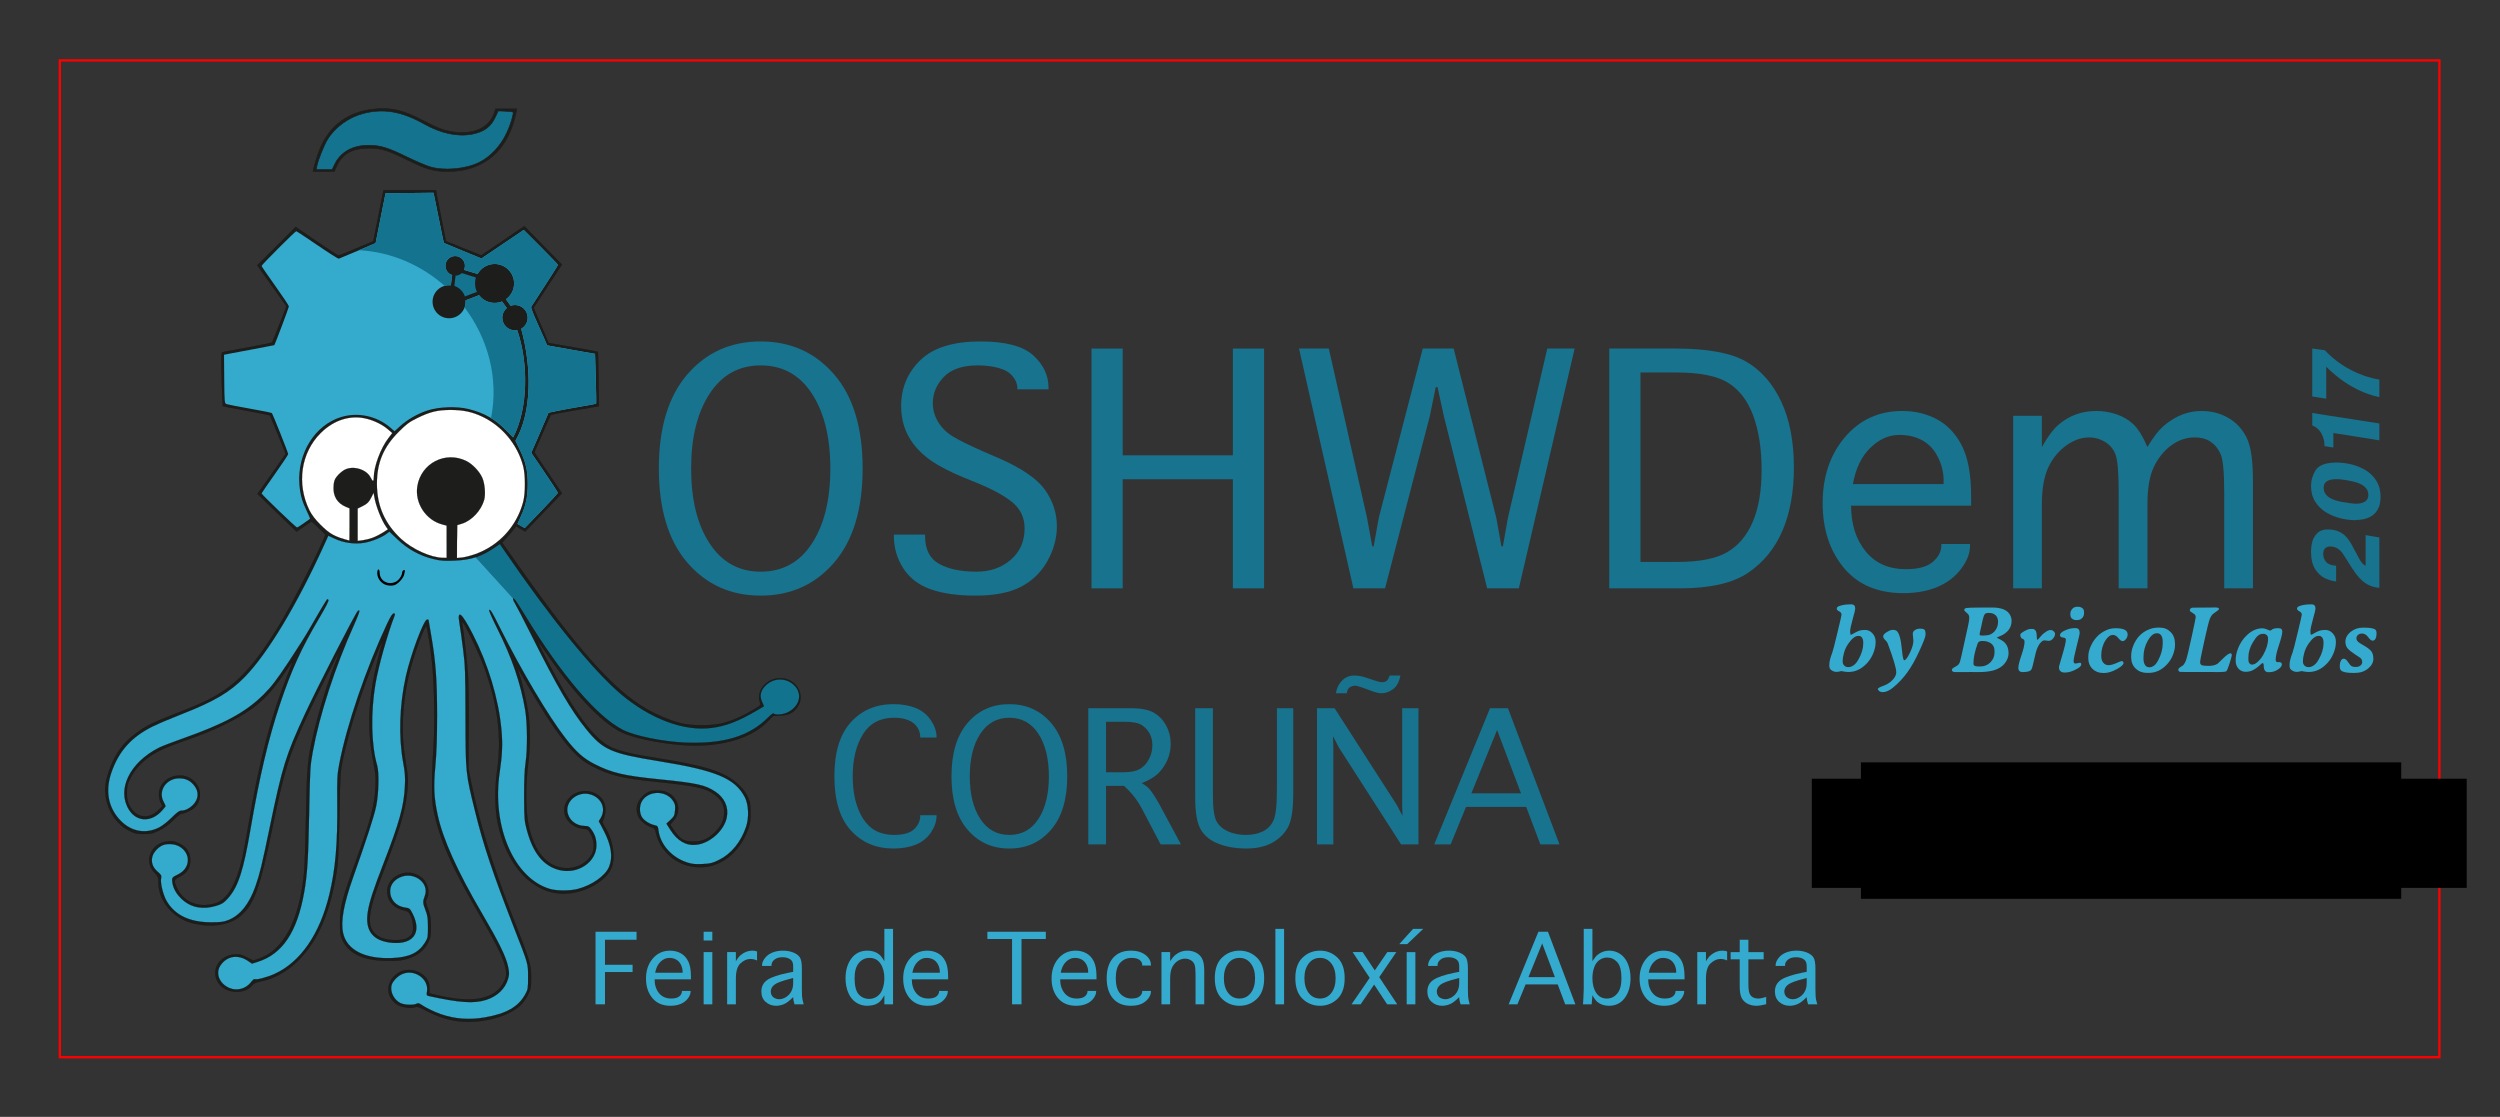 <?xml version="1.0" encoding="UTF-8" standalone="no"?>
<!-- Created with Inkscape (http://www.inkscape.org/) -->

<svg
   xmlns:dc="http://purl.org/dc/elements/1.1/"
   xmlns:cc="http://creativecommons.org/ns#"
   xmlns:rdf="http://www.w3.org/1999/02/22-rdf-syntax-ns#"
   xmlns:svg="http://www.w3.org/2000/svg"
   xmlns="http://www.w3.org/2000/svg"
   xmlns:sodipodi="http://sodipodi.sourceforge.net/DTD/sodipodi-0.dtd"
   xmlns:inkscape="http://www.inkscape.org/namespaces/inkscape"
   version="1.1"
   id="svg2"
   xml:space="preserve"
   width="85.682mm"
   height="38.278mm"
   viewBox="0 0 323.837 144.672"
   sodipodi:docname="Pegatina OSHWDem 2017.svg"
   inkscape:version="0.92.2 (5c3e80d, 2017-08-06)"><rect x="0" y="0" width="323.837" height="144.672" fill="#333333" stroke="none"/><defs
     id="defs6"><clipPath
       clipPathUnits="userSpaceOnUse"
       id="clipPath20"><path
         d="M 0,283.464 H 283.464 V 0 H 0 Z"
         id="path18"
         inkscape:connector-curvature="0" /></clipPath><clipPath
       clipPathUnits="userSpaceOnUse"
       id="clipPath176"><path
         d="M 0,283.464 H 283.464 V 0 H 0 Z"
         id="path174"
         inkscape:connector-curvature="0" /></clipPath></defs><sodipodi:namedview
     pagecolor="#ffffff"
     bordercolor="#666666"
     inkscape:document-rotation="0"
     borderopacity="1"
     objecttolerance="10"
     gridtolerance="10"
     guidetolerance="10"
     inkscape:pageopacity="0"
     inkscape:pageshadow="2"
     inkscape:window-width="1920"
     inkscape:window-height="1043"
     id="namedview4"
     showgrid="false"
     fit-margin-top="2"
     fit-margin-left="2"
     fit-margin-right="2"
     fit-margin-bottom="2"
     units="mm"
     inkscape:zoom="2.8284271"
     inkscape:cx="135.59622"
     inkscape:cy="62.061075"
     inkscape:window-x="1920"
     inkscape:window-y="0"
     inkscape:window-maximized="1"
     inkscape:current-layer="g10"
     showguides="true"
     inkscape:guide-bbox="true" /><g
     id="g10"
     inkscape:groupmode="layer"
     inkscape:label="Pegatina OSHWDem 2017"
     transform="matrix(1.333,0,0,-1.333,-27.925,262.563)"><path
       inkscape:connector-curvature="0"
       id="path24"
       style="fill:#1d1d1b;fill-opacity:1;fill-rule:nonzero;stroke:none"
       d="m 65.305,97.759 c -0.935,0.137 -1.932,0.472 -2.877,0.966 -0.733,0.383 -0.936,0.451 -1.131,0.376 -0.406,-0.155 -1.339,-0.02 -1.755,0.256 -1.019,0.674 -1.137,1.908 -0.266,2.777 0.778,0.775 2.047,0.778 2.899,0.003 0.352,-0.32 0.506,-0.693 0.506,-1.218 v -0.477 l 0.676,-0.163 c 2.975,-0.713 4.953,-0.534 6.036,0.547 0.435,0.436 0.751,1.063 0.754,1.498 0.007,0.971 -0.595,2.299 -2.637,5.821 -2.758,4.755 -3.818,7.185 -4.45,10.195 -0.167,0.792 -0.164,3.503 0.003,5.771 0.165,2.221 0.1,6.408 -0.132,8.528 -0.176,1.615 -0.431,3.226 -0.542,3.425 -0.15,0.278 -1.254,-2.76 -1.723,-4.745 -0.618,-2.62 -0.757,-5.594 -0.371,-7.919 0.318,-1.904 0.341,-2.266 0.225,-3.356 -0.203,-1.947 -0.721,-3.661 -2.452,-8.127 -1.537,-3.965 -1.572,-5.298 -0.154,-6.037 0.6,-0.313 2.036,-0.362 2.574,-0.087 0.246,0.126 0.443,0.316 0.521,0.502 0.16,0.391 0.086,1.222 -0.155,1.715 -0.166,0.339 -0.251,0.4 -0.722,0.519 -0.676,0.171 -1.156,0.534 -1.39,1.052 -0.378,0.831 -0.104,1.736 0.673,2.23 0.767,0.486 1.635,0.474 2.388,-0.034 0.684,-0.46 0.978,-1.466 0.628,-2.142 -0.141,-0.275 -0.134,-0.337 0.114,-1.003 0.218,-0.585 0.267,-0.884 0.274,-1.693 0.007,-0.892 -0.018,-1.035 -0.271,-1.554 -0.365,-0.745 -1.025,-1.271 -1.964,-1.566 -0.582,-0.183 -0.919,-0.221 -1.932,-0.214 -2.375,0.014 -3.807,0.677 -4.443,2.056 -0.196,0.428 -0.224,0.644 -0.22,1.672 0.004,1.478 0.246,2.411 1.567,6.046 1.427,3.925 1.794,5.308 1.887,7.122 0.047,0.924 0.017,1.275 -0.207,2.403 -0.51,2.567 -0.525,4.991 -0.049,7.763 0.162,0.945 0.681,3.128 0.925,3.888 0.164,0.508 -0.17,-0.201 -0.669,-1.425 -1.381,-3.386 -2.539,-6.989 -3.135,-9.762 -0.296,-1.382 -0.299,-1.425 -0.376,-5.569 -0.044,-2.297 -0.129,-4.531 -0.19,-4.964 -0.62,-4.414 -1.886,-7.383 -4.002,-9.385 -0.972,-0.92 -2.197,-1.585 -3.361,-1.824 -0.549,-0.113 -0.773,-0.209 -0.919,-0.394 -0.691,-0.877 -2.395,-0.847 -3.156,0.057 -0.986,1.171 -0.187,2.813 1.422,2.929 0.514,0.038 0.665,0.003 1.213,-0.275 l 0.627,-0.317 0.492,0.164 c 2.442,0.811 3.987,3.717 4.444,8.357 0.057,0.595 0.142,3.094 0.188,5.554 0.088,4.871 0.134,5.357 0.745,8.009 0.51,2.216 1.472,5.298 2.266,7.264 0.128,0.32 0.218,0.597 0.201,0.615 -0.056,0.056 -2.333,-4.482 -3.203,-6.379 -1.737,-3.788 -2.131,-5.074 -3.305,-10.787 -1.166,-5.672 -1.752,-7.306 -3.028,-8.416 -1.09,-0.952 -2.92,-1.225 -4.8,-0.719 -1.844,0.497 -3.222,2.177 -3.222,3.926 0,0.516 -0.031,0.588 -0.389,0.966 -1.071,1.125 -0.33,2.865 1.29,3.032 0.456,0.047 0.641,0.015 1.094,-0.192 0.75,-0.344 1.103,-0.871 1.097,-1.649 -0.004,-0.747 -0.335,-1.261 -1.02,-1.582 -0.595,-0.279 -0.616,-0.409 -0.203,-1.238 0.644,-1.285 2.083,-1.83 3.634,-1.373 1.174,0.347 2.036,1.775 2.649,4.394 0.106,0.46 0.393,2.011 0.636,3.446 0.99,5.857 2.114,10.194 3.633,14.026 0.394,0.988 0.684,1.761 0.646,1.719 -0.038,-0.041 -0.302,-0.429 -0.592,-0.862 -1.788,-2.687 -2.986,-3.771 -5.695,-5.154 -1.285,-0.656 -2.45,-1.133 -4.57,-1.872 -1.701,-0.593 -2.621,-1.046 -3.405,-1.675 -0.714,-0.573 -1.178,-1.134 -1.526,-1.84 -0.241,-0.492 -0.347,-0.688 -0.347,-1.46 10e-4,-0.726 0.112,-0.947 0.291,-1.285 0.618,-1.16 1.863,-1.312 2.808,-0.343 l 0.365,0.374 -0.173,0.339 c -0.102,0.197 -0.173,0.542 -0.171,0.834 0.018,1.57 2.117,2.381 3.353,1.294 0.813,-0.713 0.845,-1.919 0.07,-2.647 -0.267,-0.25 -0.982,-0.569 -1.276,-0.569 -0.073,0 -0.414,-0.281 -0.757,-0.625 -0.404,-0.403 -0.867,-0.743 -1.303,-0.958 -0.619,-0.305 -0.774,-0.39 -1.585,-0.389 -0.78,0.001 -0.932,0.093 -1.431,0.344 -1.565,0.79 -2.528,2.781 -2.233,4.621 0.128,0.805 0.564,1.973 1.018,2.727 0.499,0.829 1.02,1.411 1.783,1.993 1.127,0.862 1.549,1.065 5.11,2.462 3.358,1.319 4.994,2.548 7.041,5.288 0.516,0.695 1.423,2.065 2.011,3.044 1.022,1.697 3.214,5.933 4.012,7.75 l 0.375,0.855 -0.653,0.645 c -0.36,0.354 -0.678,0.644 -0.704,0.644 -0.028,0 -0.366,-0.222 -0.752,-0.492 l -0.701,-0.492 -0.793,0.758 c -0.438,0.416 -1.292,1.241 -1.899,1.832 l -1.103,1.073 0.179,0.258 c 0.099,0.142 0.713,1.016 1.371,1.942 l 1.19,1.686 -0.749,1.853 c -0.414,1.019 -0.767,1.87 -0.785,1.894 -0.018,0.023 -1.051,0.227 -2.299,0.455 -1.243,0.226 -2.276,0.427 -2.293,0.447 -0.017,0.021 -0.06,1.196 -0.097,2.611 -0.062,2.409 -0.053,2.575 0.11,2.625 0.096,0.028 1.193,0.234 2.435,0.459 1.243,0.222 2.293,0.438 2.334,0.475 0.041,0.037 0.375,0.846 0.745,1.796 l 0.673,1.727 -1.421,1.989 -1.423,1.991 1.868,1.866 1.865,1.867 2.02,-1.387 c 1.111,-0.762 2.074,-1.386 2.139,-1.386 0.065,0 0.856,0.311 1.754,0.691 l 1.634,0.693 0.493,2.477 0.495,2.477 h 2.545 2.547 l 0.482,-2.474 0.485,-2.475 1.72,-0.692 1.721,-0.69 2.091,1.42 2.09,1.419 1.825,-1.866 1.828,-1.866 -1.111,-1.695 c -0.61,-0.932 -1.229,-1.875 -1.374,-2.095 l -0.267,-0.4 0.727,-1.714 0.726,-1.711 2.383,-0.413 c 1.31,-0.228 2.398,-0.428 2.414,-0.446 0.025,-0.024 0.093,-3.987 0.093,-5.286 0,0 -1.035,-0.174 -2.301,-0.388 -1.265,-0.213 -2.331,-0.422 -2.368,-0.465 -0.037,-0.043 -0.412,-0.88 -0.834,-1.86 l -0.765,-1.781 1.34,-1.985 1.341,-1.985 -1.786,-1.859 -1.788,-1.858 -0.444,0.259 -0.443,0.261 -0.251,-0.334 c -0.138,-0.184 -0.442,-0.543 -0.677,-0.797 l -0.427,-0.463 1.547,-2.191 c 5.788,-8.204 9.29,-12.124 12.474,-13.969 0.997,-0.578 2.217,-1.093 3.236,-1.367 1.142,-0.306 3.222,-0.305 4.311,0.005 0.946,0.269 1.857,0.675 2.836,1.266 0.742,0.445 0.75,0.457 0.652,0.739 -0.387,1.112 0.644,2.339 1.962,2.339 1.547,0 2.509,-1.596 1.683,-2.798 -0.386,-0.565 -0.819,-0.782 -1.633,-0.824 l -0.729,-0.037 -0.654,-0.654 c -1.627,-1.627 -4.743,-2.454 -8.204,-2.178 -2.339,0.187 -4.863,0.726 -5.937,1.268 -1.96,0.989 -4.605,3.792 -7.291,7.729 -0.438,0.64 -0.796,1.134 -0.796,1.095 0,-0.114 0.95,-1.969 1.837,-3.587 2.108,-3.841 3.759,-5.949 5.243,-6.699 0.73,-0.368 2.068,-0.696 4.197,-1.028 5.042,-0.789 6.904,-1.381 8.217,-2.608 0.439,-0.411 0.708,-0.766 0.906,-1.199 0.255,-0.552 0.283,-0.721 0.28,-1.6 -0.003,-0.833 -0.045,-1.087 -0.275,-1.67 -1.021,-2.609 -3.217,-3.977 -5.586,-3.477 -1.624,0.341 -2.948,1.618 -3.315,3.192 -0.107,0.467 -0.145,0.511 -0.504,0.619 -0.483,0.145 -1.06,0.64 -1.235,1.061 -0.3,0.713 -0.107,1.436 0.533,2.014 0.45,0.407 0.852,0.518 1.642,0.452 1.509,-0.125 2.237,-1.78 1.278,-2.902 l -0.342,-0.399 0.388,-0.575 c 0.574,-0.854 0.947,-1.066 1.864,-1.066 0.892,0 1.433,0.235 2.119,0.919 0.616,0.616 0.881,1.197 0.882,1.937 0.003,0.708 -0.29,1.237 -0.944,1.71 -0.887,0.644 -1.708,0.826 -5.586,1.233 -3.456,0.364 -4.483,0.612 -6.29,1.521 -1.396,0.702 -2.532,1.939 -4.391,4.78 -0.536,0.818 -1.39,2.22 -1.901,3.115 -0.509,0.896 -0.939,1.617 -0.954,1.6 -0.019,-0.016 0.038,-0.224 0.123,-0.462 0.272,-0.774 0.717,-2.668 0.884,-3.775 0.22,-1.452 0.219,-3.419 -0.003,-5.11 -0.26,-1.982 -0.242,-4.486 0.038,-5.83 0.368,-1.749 0.981,-2.911 1.913,-3.618 1.399,-1.063 3.484,-0.681 4.259,0.78 0.268,0.505 0.224,1.3 -0.105,1.901 -0.262,0.478 -0.299,0.506 -0.735,0.549 -1.338,0.128 -2.177,1.3 -1.731,2.415 0.554,1.384 2.542,1.674 3.518,0.513 0.403,-0.478 0.468,-1.294 0.163,-2.021 -0.113,-0.269 -0.101,-0.338 0.12,-0.688 0.767,-1.223 1.062,-2.833 0.712,-3.888 -0.465,-1.406 -2.679,-2.643 -4.72,-2.643 -2.998,0 -5.542,2.743 -6.385,6.88 -0.27,1.33 -0.293,3.389 -0.058,5.04 0.48,3.343 0.072,6.498 -1.326,10.278 -0.385,1.047 -1.688,3.782 -1.946,4.091 -0.158,0.191 -0.162,0.188 -0.111,-0.099 0.137,-0.753 0.446,-3.486 0.543,-4.814 0.06,-0.825 0.096,-3.185 0.08,-5.357 l -0.027,-3.882 0.266,-1.331 c 0.759,-3.775 2.05,-7.975 3.963,-12.87 1.815,-4.646 1.858,-4.786 1.861,-6.046 0.003,-1.027 -0.014,-1.116 -0.321,-1.739 -0.203,-0.412 -0.494,-0.807 -0.783,-1.062 -1.297,-1.14 -3.979,-1.779 -6.146,-1.463" /><path
       inkscape:connector-curvature="0"
       id="path28"
       style="fill:none;stroke:#000000;stroke-width:0.014;stroke-linecap:butt;stroke-linejoin:miter;stroke-miterlimit:10;stroke-dasharray:none;stroke-opacity:1"
       d="m 65.305,97.759 c -0.935,0.137 -1.932,0.472 -2.877,0.966 -0.733,0.383 -0.936,0.451 -1.131,0.376 -0.406,-0.155 -1.339,-0.02 -1.755,0.256 -1.019,0.674 -1.137,1.908 -0.266,2.777 0.778,0.775 2.047,0.778 2.899,0.003 0.352,-0.32 0.506,-0.693 0.506,-1.218 v -0.477 l 0.676,-0.163 c 2.975,-0.713 4.953,-0.534 6.036,0.547 0.435,0.436 0.751,1.063 0.754,1.498 0.007,0.971 -0.595,2.299 -2.637,5.821 -2.758,4.755 -3.818,7.185 -4.45,10.195 -0.167,0.792 -0.164,3.503 0.003,5.771 0.165,2.221 0.1,6.408 -0.132,8.528 -0.176,1.615 -0.431,3.226 -0.542,3.425 -0.15,0.278 -1.254,-2.76 -1.723,-4.745 -0.618,-2.62 -0.757,-5.594 -0.371,-7.919 0.318,-1.904 0.341,-2.266 0.225,-3.356 -0.203,-1.947 -0.721,-3.661 -2.452,-8.127 -1.537,-3.965 -1.572,-5.298 -0.154,-6.037 0.6,-0.313 2.036,-0.362 2.574,-0.087 0.246,0.126 0.443,0.316 0.521,0.502 0.16,0.391 0.086,1.222 -0.155,1.715 -0.166,0.339 -0.251,0.4 -0.722,0.519 -0.676,0.171 -1.156,0.534 -1.39,1.052 -0.378,0.831 -0.104,1.736 0.673,2.23 0.767,0.486 1.635,0.474 2.388,-0.034 0.684,-0.46 0.978,-1.466 0.628,-2.142 -0.141,-0.275 -0.134,-0.337 0.114,-1.003 0.218,-0.585 0.267,-0.884 0.274,-1.693 0.007,-0.892 -0.018,-1.035 -0.271,-1.554 -0.365,-0.745 -1.025,-1.271 -1.964,-1.566 -0.582,-0.183 -0.919,-0.221 -1.932,-0.214 -2.375,0.014 -3.807,0.677 -4.443,2.056 -0.196,0.428 -0.224,0.644 -0.22,1.672 0.004,1.478 0.246,2.411 1.567,6.046 1.427,3.925 1.794,5.308 1.887,7.122 0.047,0.924 0.017,1.275 -0.207,2.403 -0.51,2.567 -0.525,4.991 -0.049,7.763 0.162,0.945 0.681,3.128 0.925,3.888 0.164,0.508 -0.17,-0.201 -0.669,-1.425 -1.381,-3.386 -2.539,-6.989 -3.135,-9.762 -0.296,-1.382 -0.299,-1.425 -0.376,-5.569 -0.044,-2.297 -0.129,-4.531 -0.19,-4.964 -0.62,-4.414 -1.886,-7.383 -4.002,-9.385 -0.972,-0.92 -2.197,-1.585 -3.361,-1.824 -0.549,-0.113 -0.773,-0.209 -0.919,-0.394 -0.691,-0.877 -2.395,-0.847 -3.156,0.057 -0.986,1.171 -0.187,2.813 1.422,2.929 0.514,0.038 0.665,0.003 1.213,-0.275 l 0.627,-0.317 0.492,0.164 c 2.442,0.811 3.987,3.717 4.444,8.357 0.057,0.595 0.142,3.094 0.188,5.554 0.088,4.871 0.134,5.357 0.745,8.009 0.51,2.216 1.472,5.298 2.266,7.264 0.128,0.32 0.218,0.597 0.201,0.615 -0.056,0.056 -2.333,-4.482 -3.203,-6.379 -1.737,-3.788 -2.131,-5.074 -3.305,-10.787 -1.166,-5.672 -1.752,-7.306 -3.028,-8.416 -1.09,-0.952 -2.92,-1.225 -4.8,-0.719 -1.844,0.497 -3.222,2.177 -3.222,3.926 0,0.516 -0.031,0.588 -0.389,0.966 -1.071,1.125 -0.33,2.865 1.29,3.032 0.456,0.047 0.641,0.015 1.094,-0.192 0.75,-0.344 1.103,-0.871 1.097,-1.649 -0.004,-0.747 -0.335,-1.261 -1.02,-1.582 -0.595,-0.279 -0.616,-0.409 -0.203,-1.238 0.644,-1.285 2.083,-1.83 3.634,-1.373 1.174,0.347 2.036,1.775 2.649,4.394 0.106,0.46 0.393,2.011 0.636,3.446 0.99,5.857 2.114,10.194 3.633,14.026 0.394,0.988 0.684,1.761 0.646,1.719 -0.038,-0.041 -0.302,-0.429 -0.592,-0.862 -1.788,-2.687 -2.986,-3.771 -5.695,-5.154 -1.285,-0.656 -2.45,-1.133 -4.57,-1.872 -1.701,-0.593 -2.621,-1.046 -3.405,-1.675 -0.714,-0.573 -1.178,-1.134 -1.526,-1.84 -0.241,-0.492 -0.347,-0.688 -0.347,-1.46 10e-4,-0.726 0.112,-0.947 0.291,-1.285 0.618,-1.16 1.863,-1.312 2.808,-0.343 l 0.365,0.374 -0.173,0.339 c -0.102,0.197 -0.173,0.542 -0.171,0.834 0.018,1.57 2.117,2.381 3.353,1.294 0.813,-0.713 0.845,-1.919 0.07,-2.647 -0.267,-0.25 -0.982,-0.569 -1.276,-0.569 -0.073,0 -0.414,-0.281 -0.757,-0.625 -0.404,-0.403 -0.867,-0.743 -1.303,-0.958 -0.619,-0.305 -0.774,-0.39 -1.585,-0.389 -0.78,0.001 -0.932,0.093 -1.431,0.344 -1.565,0.79 -2.528,2.781 -2.233,4.621 0.128,0.805 0.564,1.973 1.018,2.727 0.499,0.829 1.02,1.411 1.783,1.993 1.127,0.862 1.549,1.065 5.11,2.462 3.358,1.319 4.994,2.548 7.041,5.288 0.516,0.695 1.423,2.065 2.011,3.044 1.022,1.697 3.214,5.933 4.012,7.75 l 0.375,0.855 -0.653,0.645 c -0.36,0.354 -0.678,0.644 -0.704,0.644 -0.028,0 -0.366,-0.222 -0.752,-0.492 l -0.701,-0.492 -0.793,0.758 c -0.438,0.416 -1.292,1.241 -1.899,1.832 l -1.103,1.073 0.179,0.258 c 0.099,0.142 0.713,1.016 1.371,1.942 l 1.19,1.686 -0.749,1.853 c -0.414,1.019 -0.767,1.87 -0.785,1.894 -0.018,0.023 -1.051,0.227 -2.299,0.455 -1.243,0.226 -2.276,0.427 -2.293,0.447 -0.017,0.021 -0.06,1.196 -0.097,2.611 -0.062,2.409 -0.053,2.575 0.11,2.625 0.096,0.028 1.193,0.234 2.435,0.459 1.243,0.222 2.293,0.438 2.334,0.475 0.041,0.037 0.375,0.846 0.745,1.796 l 0.673,1.727 -1.421,1.989 -1.423,1.991 1.868,1.866 1.865,1.867 2.02,-1.387 c 1.111,-0.762 2.074,-1.386 2.139,-1.386 0.065,0 0.856,0.311 1.754,0.691 l 1.634,0.693 0.493,2.477 0.495,2.477 h 2.545 2.547 l 0.482,-2.474 0.485,-2.475 1.72,-0.692 1.721,-0.69 2.091,1.42 2.09,1.419 1.825,-1.866 1.828,-1.866 -1.111,-1.695 c -0.61,-0.932 -1.229,-1.875 -1.374,-2.095 l -0.267,-0.4 0.727,-1.714 0.726,-1.711 2.383,-0.413 c 1.31,-0.228 2.398,-0.428 2.414,-0.446 0.025,-0.024 0.093,-3.987 0.093,-5.286 0,0 -1.035,-0.174 -2.301,-0.388 -1.265,-0.213 -2.331,-0.422 -2.368,-0.465 -0.037,-0.043 -0.412,-0.88 -0.834,-1.86 l -0.765,-1.781 1.34,-1.985 1.341,-1.985 -1.786,-1.859 -1.788,-1.858 -0.444,0.259 -0.443,0.261 -0.251,-0.334 c -0.138,-0.184 -0.442,-0.543 -0.677,-0.797 l -0.427,-0.463 1.547,-2.191 c 5.788,-8.204 9.29,-12.124 12.474,-13.969 0.997,-0.578 2.217,-1.093 3.236,-1.367 1.142,-0.306 3.222,-0.305 4.311,0.005 0.946,0.269 1.857,0.675 2.836,1.266 0.742,0.445 0.75,0.457 0.652,0.739 -0.387,1.112 0.644,2.339 1.962,2.339 1.547,0 2.509,-1.596 1.683,-2.798 -0.386,-0.565 -0.819,-0.782 -1.633,-0.824 l -0.729,-0.037 -0.654,-0.654 c -1.627,-1.627 -4.743,-2.454 -8.204,-2.178 -2.339,0.187 -4.863,0.726 -5.937,1.268 -1.96,0.989 -4.605,3.792 -7.291,7.729 -0.438,0.64 -0.796,1.134 -0.796,1.095 0,-0.114 0.95,-1.969 1.837,-3.587 2.108,-3.841 3.759,-5.949 5.243,-6.699 0.73,-0.368 2.068,-0.696 4.197,-1.028 5.042,-0.789 6.904,-1.381 8.217,-2.608 0.439,-0.411 0.708,-0.766 0.906,-1.199 0.255,-0.552 0.283,-0.721 0.28,-1.6 -0.003,-0.833 -0.045,-1.087 -0.275,-1.67 -1.021,-2.609 -3.217,-3.977 -5.586,-3.477 -1.624,0.341 -2.948,1.618 -3.315,3.192 -0.107,0.467 -0.145,0.511 -0.504,0.619 -0.483,0.145 -1.06,0.64 -1.235,1.061 -0.3,0.713 -0.107,1.436 0.533,2.014 0.45,0.407 0.852,0.518 1.642,0.452 1.509,-0.125 2.237,-1.78 1.278,-2.902 l -0.342,-0.399 0.388,-0.575 c 0.574,-0.854 0.947,-1.066 1.864,-1.066 0.892,0 1.433,0.235 2.119,0.919 0.616,0.616 0.881,1.197 0.882,1.937 0.003,0.708 -0.29,1.237 -0.944,1.71 -0.887,0.644 -1.708,0.826 -5.586,1.233 -3.456,0.364 -4.483,0.612 -6.29,1.521 -1.396,0.702 -2.532,1.939 -4.391,4.78 -0.536,0.818 -1.39,2.22 -1.901,3.115 -0.509,0.896 -0.939,1.617 -0.954,1.6 -0.019,-0.016 0.038,-0.224 0.123,-0.462 0.272,-0.774 0.717,-2.668 0.884,-3.775 0.22,-1.452 0.219,-3.419 -0.003,-5.11 -0.26,-1.982 -0.242,-4.486 0.038,-5.83 0.368,-1.749 0.981,-2.911 1.913,-3.618 1.399,-1.063 3.484,-0.681 4.259,0.78 0.268,0.505 0.224,1.3 -0.105,1.901 -0.262,0.478 -0.299,0.506 -0.735,0.549 -1.338,0.128 -2.177,1.3 -1.731,2.415 0.554,1.384 2.542,1.674 3.518,0.513 0.403,-0.478 0.468,-1.294 0.163,-2.021 -0.113,-0.269 -0.101,-0.338 0.12,-0.688 0.767,-1.223 1.062,-2.833 0.712,-3.888 -0.465,-1.406 -2.679,-2.643 -4.72,-2.643 -2.998,0 -5.542,2.743 -6.385,6.88 -0.27,1.33 -0.293,3.389 -0.058,5.04 0.48,3.343 0.072,6.498 -1.326,10.278 -0.385,1.047 -1.688,3.782 -1.946,4.091 -0.158,0.191 -0.162,0.188 -0.111,-0.099 0.137,-0.753 0.446,-3.486 0.543,-4.814 0.06,-0.825 0.096,-3.185 0.08,-5.357 l -0.027,-3.882 0.266,-1.331 c 0.759,-3.775 2.05,-7.975 3.963,-12.87 1.815,-4.646 1.858,-4.786 1.861,-6.046 0.003,-1.027 -0.014,-1.116 -0.321,-1.739 -0.203,-0.412 -0.494,-0.807 -0.783,-1.062 -1.297,-1.14 -3.979,-1.779 -6.146,-1.463 z" /><path
       inkscape:connector-curvature="0"
       id="path32"
       style="fill:#12738e;fill-opacity:1;fill-rule:nonzero;stroke:#000000;stroke-width:0.014;stroke-linecap:butt;stroke-linejoin:miter;stroke-miterlimit:10;stroke-dasharray:none;stroke-opacity:1"
       d="m 70.801,138.82 c 0.027,0.03 0.109,-0.022 0.236,-0.187 0.102,-0.136 0.546,-0.834 0.985,-1.554 3.499,-5.732 6.966,-9.78 9.456,-11.037 1.18,-0.597 3.904,-1.151 6.072,-1.237 3.747,-0.145 6.244,0.618 8.067,2.469 0.27,0.274 0.483,0.421 0.523,0.359 0.101,-0.165 0.848,-0.119 1.283,0.079 1.197,0.545 1.558,1.761 0.771,2.604 -0.808,0.866 -2.159,0.839 -2.948,-0.058 -0.413,-0.47 -0.491,-0.94 -0.25,-1.486 l 0.188,-0.429 -0.847,-0.496 c -1.654,-0.967 -2.883,-1.433 -4.251,-1.608 -2.676,-0.343 -5.911,0.864 -8.789,3.28 -2.638,2.214 -6.876,7.426 -11.294,13.894 l -0.478,0.7 -0.549,-0.37 c -0.639,-0.431 -1.202,-0.726 -1.812,-0.923" /><path
       inkscape:connector-curvature="0"
       id="path36"
       style="fill:#34aacd;fill-opacity:1;fill-rule:nonzero;stroke:#000000;stroke-width:0.014;stroke-linecap:butt;stroke-linejoin:miter;stroke-miterlimit:10;stroke-dasharray:none;stroke-opacity:1"
       d="m 67.172,142.823 c -0.61,-0.195 -1.263,-0.293 -2.076,-0.328 -0.981,-0.04 -1.324,-0.014 -2.049,0.16 -1.281,0.306 -2.457,0.95 -3.451,1.891 l -0.814,0.771 -0.252,-0.199 c -0.46,-0.36 -1.482,-0.774 -2.214,-0.893 -0.924,-0.152 -1.975,-0.001 -2.844,0.406 l -0.62,0.288 -0.457,-1.004 c -2.614,-5.742 -5.447,-10.45 -7.663,-12.722 -1.44,-1.478 -2.961,-2.376 -6.132,-3.618 -1.049,-0.409 -2.303,-0.94 -2.789,-1.18 -2.083,-1.024 -3.319,-2.398 -4.042,-4.491 -0.614,-1.779 -0.313,-3.405 0.855,-4.64 1.069,-1.13 2.522,-1.383 3.853,-0.671 0.282,0.152 0.81,0.574 1.173,0.938 0.46,0.465 0.731,0.664 0.901,0.664 0.378,0 0.768,0.179 1.116,0.515 0.617,0.596 0.655,1.37 0.096,2.008 -0.38,0.434 -0.804,0.622 -1.399,0.622 -1.256,0 -2.08,-1.211 -1.533,-2.26 0.114,-0.219 0.208,-0.421 0.208,-0.445 0,-0.026 -0.163,-0.227 -0.362,-0.447 -1.023,-1.134 -2.435,-1.096 -3.182,0.083 -1.233,1.941 0.047,4.598 2.906,6.042 0.271,0.136 1.25,0.516 2.178,0.843 4.201,1.481 6.266,2.601 8.001,4.334 0.764,0.763 1.219,1.357 2.418,3.159 0.812,1.22 1.736,2.679 2.049,3.243 0.485,0.869 1.573,2.698 1.686,2.836 0.019,0.023 0.076,0 0.128,-0.051 0.061,-0.061 -0.265,-0.703 -0.895,-1.763 -1.734,-2.924 -2.724,-5.095 -3.829,-8.404 -1.116,-3.34 -1.974,-6.99 -2.844,-12.083 -0.701,-4.1 -1.205,-5.644 -2.213,-6.764 -0.377,-0.421 -0.563,-0.541 -1.096,-0.705 -1.302,-0.402 -2.453,-0.191 -3.33,0.61 -0.544,0.499 -0.871,1.064 -0.956,1.657 -0.064,0.444 -0.028,0.495 0.548,0.77 1.232,0.59 1.294,2.065 0.117,2.733 -0.428,0.242 -1.124,0.295 -1.588,0.119 -0.421,-0.159 -0.908,-0.681 -1.02,-1.096 -0.151,-0.559 0.026,-1.075 0.509,-1.49 0.348,-0.297 0.392,-0.379 0.338,-0.629 -0.099,-0.451 0.2,-1.665 0.559,-2.261 0.813,-1.354 2.239,-2.027 4.3,-2.028 0.945,0 1.223,0.036 1.69,0.222 1.135,0.45 2.026,1.567 2.627,3.29 0.426,1.218 0.621,2.027 1.392,5.752 1.224,5.907 1.554,6.967 3.423,10.998 1.172,2.525 4.858,9.711 5.126,9.992 0.048,0.051 0.117,0.063 0.153,0.029 0.033,-0.035 -0.182,-0.608 -0.48,-1.272 -1.903,-4.229 -3.394,-8.813 -4.066,-12.498 -0.236,-1.289 -0.259,-1.692 -0.335,-5.732 -0.088,-4.604 -0.18,-6.093 -0.486,-7.844 -0.682,-3.879 -2.113,-6.021 -4.527,-6.777 l -0.542,-0.171 -0.379,0.258 c -0.988,0.668 -2.055,0.498 -2.687,-0.431 -0.521,-0.765 -0.111,-1.792 0.884,-2.207 0.733,-0.307 1.597,-0.069 2.088,0.573 0.148,0.195 0.309,0.328 0.358,0.298 0.164,-0.101 1.211,0.174 1.948,0.513 2.52,1.158 4.384,3.871 5.313,7.728 0.592,2.474 0.807,4.977 0.764,8.917 -0.022,2.357 -0.004,2.713 0.194,3.753 0.721,3.766 2.597,9.268 4.647,13.616 0.322,0.689 0.525,1.009 0.639,1.009 0.115,0 0.144,-0.051 0.097,-0.172 -0.709,-1.848 -1.579,-4.943 -1.871,-6.654 -0.478,-2.807 -0.414,-5.968 0.162,-7.932 0.207,-0.704 0.154,-2.807 -0.104,-4.013 -0.207,-0.973 -0.946,-3.25 -2.216,-6.83 -0.927,-2.613 -1.235,-4.311 -0.987,-5.456 0.357,-1.646 2.108,-2.542 4.763,-2.434 1.656,0.068 2.572,0.498 3.199,1.503 0.278,0.451 0.293,0.528 0.29,1.514 0,0.857 -0.043,1.143 -0.235,1.629 -0.271,0.691 -0.28,0.846 -0.073,1.389 0.498,1.307 -1.131,2.469 -2.493,1.78 -0.566,-0.287 -0.881,-0.756 -0.881,-1.321 0,-0.825 0.584,-1.464 1.443,-1.584 0.456,-0.065 0.483,-0.087 0.752,-0.624 0.907,-1.814 0.054,-2.989 -2.034,-2.795 -1.835,0.172 -2.616,1.176 -2.325,2.998 0.159,0.997 0.543,2.172 1.573,4.827 1.496,3.85 1.938,5.452 2.03,7.37 0.044,0.917 0.015,1.351 -0.163,2.309 -0.46,2.488 -0.364,5.608 0.262,8.402 0.472,2.115 1.743,5.504 2.063,5.504 0.074,0 0.133,-0.021 0.133,-0.047 0,-0.025 0.108,-0.657 0.239,-1.404 0.449,-2.556 0.59,-4.431 0.59,-7.836 0,-2.197 -0.052,-3.693 -0.171,-4.963 -0.186,-2.034 -0.137,-3.061 0.23,-4.763 0.514,-2.364 1.922,-5.482 4.328,-9.586 1.6,-2.723 2.31,-4.172 2.504,-5.109 0.134,-0.635 0.134,-0.766 0,-1.225 -0.273,-0.942 -1.049,-1.684 -2.118,-2.025 -1.187,-0.379 -2.564,-0.288 -5.583,0.374 -0.205,0.046 -0.222,0.089 -0.165,0.429 0.214,1.266 -1.301,2.275 -2.499,1.664 -0.434,-0.221 -0.866,-0.696 -0.953,-1.049 -0.161,-0.636 0.245,-1.441 0.88,-1.742 0.383,-0.181 1.257,-0.214 1.549,-0.058 0.148,0.08 0.252,0.061 0.459,-0.086 0.393,-0.277 1.266,-0.705 1.888,-0.921 1.344,-0.474 2.783,-0.581 4.289,-0.322 v 0 c 2.084,0.358 3.259,1.025 3.925,2.229 0.274,0.495 0.288,0.575 0.283,1.7 -0.002,1.355 0.053,1.153 -1.393,4.864 -2.042,5.245 -2.942,7.935 -3.761,11.253 -0.918,3.723 -0.914,3.664 -0.926,9.139 -0.009,4.386 -0.029,4.975 -0.234,6.604 -0.124,0.982 -0.283,2.122 -0.354,2.533 -0.238,1.373 0.213,1.005 1.255,-1.018 1.533,-2.986 2.532,-6.299 2.82,-9.347 0.126,-1.32 0.079,-2.496 -0.163,-4.078 -0.807,-5.274 1.369,-10.365 4.868,-11.392 0.678,-0.199 1.955,-0.201 2.712,-0.004 1.375,0.356 2.681,1.275 3.043,2.144 0.401,0.957 0.228,2.119 -0.526,3.551 l -0.468,0.891 0.178,0.291 c 0.557,0.917 0.097,1.989 -0.99,2.316 -1.148,0.343 -2.37,-0.552 -2.247,-1.646 0.091,-0.804 0.799,-1.407 1.67,-1.425 0.37,-0.007 0.455,-0.053 0.676,-0.365 0.34,-0.481 0.48,-0.926 0.477,-1.526 -0.008,-1.632 -1.836,-2.837 -3.614,-2.382 -1.533,0.393 -2.538,1.635 -3.139,3.874 -0.242,0.897 -0.259,1.098 -0.265,3.265 -0.004,1.585 0.038,2.617 0.14,3.292 0.195,1.304 0.177,3.823 -0.038,5.109 -0.431,2.574 -1.278,5.06 -2.67,7.834 -0.506,1.011 -0.884,1.862 -0.838,1.891 0.116,0.072 0.278,-0.191 1.018,-1.671 2.17,-4.327 4.739,-8.657 6.417,-10.813 1.029,-1.323 1.722,-1.942 2.78,-2.484 1.699,-0.868 2.858,-1.143 6.303,-1.49 3.672,-0.37 4.47,-0.546 5.453,-1.196 0.901,-0.596 1.31,-1.498 1.125,-2.478 -0.24,-1.274 -1.61,-2.523 -2.937,-2.68 -1.012,-0.12 -1.865,0.369 -2.562,1.473 l -0.365,0.575 0.398,0.37 c 0.352,0.329 0.397,0.429 0.439,0.927 0.04,0.477 0.01,0.612 -0.202,0.933 -0.677,1.023 -2.374,1.009 -3.013,-0.027 -0.265,-0.427 -0.27,-1.153 -0.01,-1.572 0.208,-0.338 0.759,-0.686 1.246,-0.788 0.278,-0.06 0.314,-0.108 0.368,-0.527 0.183,-1.352 1.271,-2.579 2.721,-3.071 0.515,-0.173 0.798,-0.205 1.529,-0.174 0.797,0.034 0.982,0.081 1.638,0.404 1.186,0.585 2.132,1.745 2.627,3.214 0.304,0.905 0.246,2.192 -0.13,2.9 -0.967,1.826 -2.794,2.587 -8.372,3.489 -4.6,0.744 -5.398,1.094 -7.013,3.079 -1.482,1.825 -2.847,4.158 -5.327,9.119 -0.761,1.52 -1.496,2.938 -1.63,3.153 -0.155,0.247 -0.207,0.422 -0.169,0.46" /><path
       inkscape:connector-curvature="0"
       id="path40"
       style="fill:#000000;fill-opacity:1;fill-rule:nonzero;stroke:none"
       d="m 58.553,140.102 c -0.609,0.144 -1.041,0.777 -0.93,1.364 0.055,0.287 0.219,0.187 0.219,-0.135 0,-0.805 0.837,-1.268 1.589,-0.879 0.289,0.15 0.593,0.599 0.593,0.879 0,0.158 0.177,0.313 0.26,0.23 0.027,-0.028 -0.005,-0.235 -0.072,-0.462 -0.125,-0.414 -0.673,-0.917 -0.917,-0.979 -0.118,-0.033 -0.143,-0.048 -0.281,-0.056 -0.075,-0.004 -0.279,-0.004 -0.461,0.038" /><path
       inkscape:connector-curvature="0"
       id="path44"
       style="fill:#ffffff;fill-opacity:1;fill-rule:nonzero;stroke:none"
       d="m 64.351,144.329 v 1.568 l -0.417,0.111 c -1.608,0.423 -2.69,2.082 -2.428,3.713 0.361,2.25 2.751,3.467 4.785,2.437 0.584,-0.296 1.253,-1.004 1.522,-1.615 0.244,-0.549 0.333,-1.589 0.188,-2.132 -0.28,-1.032 -1.205,-2.027 -2.157,-2.323 l -0.461,-0.143 -0.027,-1.606 -0.005,-1.593 0.521,0.051 c 0.297,0.035 0.886,0.189 1.308,0.343 2.27,0.829 3.968,2.681 4.602,5.025 0.236,0.87 0.236,2.668 0.001,3.538 -0.56,2.08 -2.019,3.845 -3.942,4.77 -0.987,0.475 -1.877,0.665 -3.096,0.665 -1.276,0 -2.01,-0.177 -3.243,-0.783 -0.791,-0.388 -1.071,-0.596 -1.822,-1.352 -1.478,-1.484 -2.113,-3.005 -2.107,-5.06 0.003,-2.135 0.769,-3.874 2.349,-5.338 1.088,-1.006 2.887,-1.822 4.062,-1.838 l 0.368,-0.007 v 1.569 z" /><path
       inkscape:connector-curvature="0"
       id="path48"
       style="fill:none;stroke:#000000;stroke-width:0.014;stroke-linecap:butt;stroke-linejoin:miter;stroke-miterlimit:10;stroke-dasharray:none;stroke-opacity:1"
       d="m 64.351,144.329 v 1.568 l -0.417,0.111 c -1.608,0.423 -2.69,2.082 -2.428,3.713 0.361,2.25 2.751,3.467 4.785,2.437 0.584,-0.296 1.253,-1.004 1.522,-1.615 0.244,-0.549 0.333,-1.589 0.188,-2.132 -0.28,-1.032 -1.205,-2.027 -2.157,-2.323 l -0.461,-0.143 -0.027,-1.606 -0.005,-1.593 0.521,0.051 c 0.297,0.035 0.886,0.189 1.308,0.343 2.27,0.829 3.968,2.681 4.602,5.025 0.236,0.87 0.236,2.668 0.001,3.538 -0.56,2.08 -2.019,3.845 -3.942,4.77 -0.987,0.475 -1.877,0.665 -3.096,0.665 -1.276,0 -2.01,-0.177 -3.243,-0.783 -0.791,-0.388 -1.071,-0.596 -1.822,-1.352 -1.478,-1.484 -2.113,-3.005 -2.107,-5.06 0.003,-2.135 0.769,-3.874 2.349,-5.338 1.088,-1.006 2.887,-1.822 4.062,-1.838 l 0.368,-0.007 v 1.569 z" /><path
       inkscape:connector-curvature="0"
       id="path52"
       style="fill:#ffffff;fill-opacity:1;fill-rule:nonzero;stroke:none"
       d="m 54.917,146.003 v 1.571 l -0.366,0.153 c -0.831,0.347 -1.247,1.038 -1.186,1.975 0.031,0.509 0.091,0.684 0.338,0.99 0.165,0.205 0.473,0.474 0.683,0.598 0.822,0.483 2.177,0.096 2.585,-0.739 0.206,-0.418 0.304,-0.403 0.305,0.046 0.007,1.054 0.667,2.821 1.423,3.803 l 0.373,0.488 -0.422,0.365 c -0.516,0.444 -1.266,0.821 -2.027,1.02 -1.58,0.411 -3.209,-0.085 -4.51,-1.376 -1.922,-1.906 -2.365,-4.925 -1.104,-7.502 0.219,-0.445 0.557,-0.892 1.059,-1.394 0.924,-0.928 1.388,-1.185 2.826,-1.563 0.012,-0.003 0.023,0.7 0.023,1.565" /><path
       inkscape:connector-curvature="0"
       id="path56"
       style="fill:none;stroke:#000000;stroke-width:0.014;stroke-linecap:butt;stroke-linejoin:miter;stroke-miterlimit:10;stroke-dasharray:none;stroke-opacity:1"
       d="m 54.917,146.003 v 1.571 l -0.366,0.153 c -0.831,0.347 -1.247,1.038 -1.186,1.975 0.031,0.509 0.091,0.684 0.338,0.99 0.165,0.205 0.473,0.474 0.683,0.598 0.822,0.483 2.177,0.096 2.585,-0.739 0.206,-0.418 0.304,-0.403 0.305,0.046 0.007,1.054 0.667,2.821 1.423,3.803 l 0.373,0.488 -0.422,0.365 c -0.516,0.444 -1.266,0.821 -2.027,1.02 -1.58,0.411 -3.209,-0.085 -4.51,-1.376 -1.922,-1.906 -2.365,-4.925 -1.104,-7.502 0.219,-0.445 0.557,-0.892 1.059,-1.394 0.924,-0.928 1.388,-1.185 2.826,-1.563 0.012,-0.003 0.023,0.7 0.023,1.565 z" /><path
       inkscape:connector-curvature="0"
       id="path60"
       style="fill:#ffffff;fill-opacity:1;fill-rule:nonzero;stroke:none"
       d="m 57.192,144.723 c 0.267,0.101 0.701,0.324 0.97,0.496 l 0.488,0.314 -0.184,0.259 c -0.457,0.649 -0.99,2.008 -1.143,2.914 l -0.067,0.392 -0.186,-0.384 c -0.253,-0.521 -0.435,-0.704 -0.938,-0.948 l -0.429,-0.208 v -1.576 -1.576 l 0.505,0.066 c 0.277,0.037 0.717,0.149 0.984,0.251" /><path
       inkscape:connector-curvature="0"
       id="path64"
       style="fill:none;stroke:#000000;stroke-width:0.014;stroke-linecap:butt;stroke-linejoin:miter;stroke-miterlimit:10;stroke-dasharray:none;stroke-opacity:1"
       d="m 57.192,144.723 c 0.267,0.101 0.701,0.324 0.97,0.496 l 0.488,0.314 -0.184,0.259 c -0.457,0.649 -0.99,2.008 -1.143,2.914 l -0.067,0.392 -0.186,-0.384 c -0.253,-0.521 -0.435,-0.704 -0.938,-0.948 l -0.429,-0.208 v -1.576 -1.576 l 0.505,0.066 c 0.277,0.037 0.717,0.149 0.984,0.251 z" /><path
       inkscape:connector-curvature="0"
       id="path68"
       style="fill:#1d1d1b;fill-opacity:1;fill-rule:nonzero;stroke:none"
       d="m 51.433,180.621 c 0.037,0.176 0.193,0.717 0.35,1.204 0.868,2.726 2.801,4.302 5.593,4.56 1.624,0.15 2.749,-0.119 4.665,-1.116 1.478,-0.767 2.085,-0.995 3.009,-1.123 1.91,-0.266 3.416,0.421 3.897,1.78 l 0.168,0.469 h 1.021 1.022 l -0.067,-0.414 c -0.037,-0.228 -0.177,-0.747 -0.313,-1.154 -0.969,-2.914 -3.222,-4.524 -6.329,-4.524 -1.313,0 -2.033,0.203 -3.825,1.082 -2.02,0.991 -2.643,1.188 -3.791,1.188 -1.714,0 -2.684,-0.57 -3.238,-1.903 l -0.154,-0.367 h -1.038 -1.039 z" /><path
       inkscape:connector-curvature="0"
       id="path72"
       style="fill:none;stroke:#1d1d1b;stroke-width:0.057;stroke-linecap:butt;stroke-linejoin:miter;stroke-miterlimit:10;stroke-dasharray:none;stroke-opacity:1"
       d="m 51.433,180.621 c 0.037,0.176 0.193,0.717 0.35,1.204 0.868,2.726 2.801,4.302 5.593,4.56 1.624,0.15 2.749,-0.119 4.665,-1.116 1.478,-0.767 2.085,-0.995 3.009,-1.123 1.91,-0.266 3.416,0.421 3.897,1.78 l 0.168,0.469 h 1.021 1.022 l -0.067,-0.414 c -0.037,-0.228 -0.177,-0.747 -0.313,-1.154 -0.969,-2.914 -3.222,-4.524 -6.329,-4.524 -1.313,0 -2.033,0.203 -3.825,1.082 -2.02,0.991 -2.643,1.188 -3.791,1.188 -1.714,0 -2.684,-0.57 -3.238,-1.903 l -0.154,-0.367 h -1.038 -1.039 z" /><path
       inkscape:connector-curvature="0"
       id="path76"
       style="fill:#14738e;fill-opacity:1;fill-rule:nonzero;stroke:none"
       d="m 53.487,181.035 c 0.572,1.171 1.744,1.822 3.277,1.822 1.11,0 1.867,-0.226 3.608,-1.078 0.863,-0.423 1.902,-0.873 2.309,-1 1.379,-0.434 3.516,-0.248 4.848,0.42 1.109,0.558 2.08,1.607 2.674,2.887 0.364,0.782 0.693,1.889 0.596,1.988 -0.037,0.036 -0.374,0.077 -0.747,0.091 l -0.682,0.026 -0.299,-0.628 c -0.447,-0.935 -1.091,-1.403 -2.246,-1.63 -1.388,-0.273 -3.015,0.072 -4.635,0.98 -2.203,1.237 -3.951,1.541 -5.931,1.032 -1.431,-0.368 -2.772,-1.345 -3.496,-2.545 -0.346,-0.577 -0.92,-2.022 -1.023,-2.582 l -0.06,-0.32 h 0.772 0.771 z" /><path
       inkscape:connector-curvature="0"
       id="path80"
       style="fill:none;stroke:#1d1d1b;stroke-width:0.057;stroke-linecap:butt;stroke-linejoin:miter;stroke-miterlimit:10;stroke-dasharray:none;stroke-opacity:1"
       d="m 53.487,181.035 c 0.572,1.171 1.744,1.822 3.277,1.822 1.11,0 1.867,-0.226 3.608,-1.078 0.863,-0.423 1.902,-0.873 2.309,-1 1.379,-0.434 3.516,-0.248 4.848,0.42 1.109,0.558 2.08,1.607 2.674,2.887 0.364,0.782 0.693,1.889 0.596,1.988 -0.037,0.036 -0.374,0.077 -0.747,0.091 l -0.682,0.026 -0.299,-0.628 c -0.447,-0.935 -1.091,-1.403 -2.246,-1.63 -1.388,-0.273 -3.015,0.072 -4.635,0.98 -2.203,1.237 -3.951,1.541 -5.931,1.032 -1.431,-0.368 -2.772,-1.345 -3.496,-2.545 -0.346,-0.577 -0.92,-2.022 -1.023,-2.582 l -0.06,-0.32 h 0.772 0.771 z" /><path
       inkscape:connector-curvature="0"
       id="path84"
       style="fill:#14738e;fill-opacity:1;fill-rule:nonzero;stroke:#000000;stroke-width:0.014;stroke-linecap:butt;stroke-linejoin:miter;stroke-miterlimit:10;stroke-dasharray:none;stroke-opacity:1"
       d="m 66.116,168.149 1.198,0.449 -0.002,0.005 c -0.123,0.25 -0.189,0.527 -0.189,0.826 0,0.204 0.021,0.368 0.081,0.552 l 0.009,0.032 -1.36,0.429 -0.028,0.008 c -0.166,-0.151 -0.38,-0.246 -0.619,-0.251 l -0.003,-0.016 -0.116,-1.004 c 0.485,-0.159 0.871,-0.543 1.029,-1.03" /><path
       inkscape:connector-curvature="0"
       id="path88"
       style="fill:#34aacd;fill-opacity:1;fill-rule:nonzero;stroke:none"
       d="m 70.793,154.485 -0.63,0.645 c -1.076,1.101 -2.132,1.705 -3.651,2.088 -1.175,0.298 -2.942,0.232 -4.076,-0.151 -0.965,-0.325 -1.924,-0.881 -2.622,-1.518 l -0.526,-0.481 -0.391,0.338 c -1.326,1.147 -3.165,1.543 -4.814,1.036 -2.542,-0.779 -4.257,-3.538 -4.045,-6.508 0.072,-1.002 0.258,-1.675 0.724,-2.632 0.192,-0.393 0.333,-0.729 0.311,-0.745 -0.02,-0.016 -0.299,-0.213 -0.617,-0.439 -0.322,-0.225 -0.608,-0.408 -0.641,-0.406 -0.107,0.005 -3.447,3.216 -3.447,3.315 0,0.024 0.582,0.869 1.292,1.876 0.712,1.008 1.295,1.88 1.295,1.94 0,0.132 -1.498,3.896 -1.588,3.989 -0.036,0.037 -0.993,0.231 -2.13,0.431 -1.134,0.2 -2.157,0.399 -2.271,0.44 -0.198,0.074 -0.205,0.139 -0.226,2.435 l -0.021,2.359 0.522,0.105 c 0.286,0.057 1.384,0.264 2.439,0.458 1.054,0.195 1.921,0.361 1.927,0.371 0.097,0.152 1.414,3.659 1.414,3.764 0,0.082 -0.598,0.981 -1.328,2.001 -0.728,1.019 -1.325,1.891 -1.325,1.935 0,0.102 3.267,3.372 3.367,3.372 0.04,0 0.963,-0.607 2.051,-1.351 1.085,-0.743 2.024,-1.337 2.087,-1.318 0.061,0.017 0.891,0.365 1.843,0.772 l 1.733,0.74 0.482,2.421 0.483,2.422 2.327,0.026 2.328,0.026 0.053,-0.223 c 0.028,-0.122 0.251,-1.215 0.493,-2.425 0.241,-1.212 0.454,-2.216 0.47,-2.233 0.018,-0.017 0.847,-0.363 1.839,-0.768 l 1.81,-0.738 2.054,1.386 2.054,1.387 1.659,-1.658 c 0.913,-0.912 1.66,-1.693 1.66,-1.739 0,-0.045 -0.568,-0.953 -1.262,-2.016 -0.695,-1.064 -1.294,-1.987 -1.331,-2.054 -0.038,-0.065 0.16,-0.618 0.439,-1.229 0.277,-0.609 0.64,-1.425 0.806,-1.813 l 0.302,-0.705 0.791,-0.145 c 0.439,-0.08 1.487,-0.266 2.33,-0.415 l 1.536,-0.269 0.072,-2.4 c 0.041,-1.321 0.055,-2.417 0.033,-2.438 -0.021,-0.023 -0.722,-0.154 -1.558,-0.293 -0.836,-0.141 -1.869,-0.33 -2.296,-0.423 l -0.777,-0.168 -0.267,-0.638 c -0.146,-0.352 -0.523,-1.226 -0.837,-1.946 l -0.569,-1.306 1.293,-1.904 c 0.714,-1.049 1.294,-1.942 1.293,-1.987 -0.003,-0.044 -0.727,-0.831 -1.609,-1.749 l -1.607,-1.668 -0.356,0.192 c -0.195,0.105 -0.357,0.198 -0.357,0.205 0,0.007 0.156,0.348 0.344,0.757 0.479,1.036 0.659,1.895 0.659,3.116 0,1.296 -0.192,2.142 -0.759,3.31 l -0.431,0.888 -0.006,0.013 c 1.607,2.728 1.596,7.1 0.559,10.881 0.375,0.211 0.629,0.613 0.629,1.074 0,0.681 -0.551,1.232 -1.232,1.232 -0.15,0 -0.293,-0.026 -0.424,-0.074 l -0.012,0.019 -0.432,0.594 -0.012,0.017 c 0.48,0.343 0.793,0.906 0.793,1.54 0,1.045 -0.846,1.892 -1.892,1.892 -0.71,0 -1.329,-0.391 -1.653,-0.969 l -0.017,0.006 -1.262,0.378 -0.041,0.012 c 0.057,0.121 0.087,0.255 0.087,0.398 0,0.522 -0.423,0.946 -0.945,0.946 -0.523,0 -0.947,-0.424 -0.947,-0.946 0,-0.42 0.256,-0.77 0.634,-0.894 l 0.019,-0.007 -0.129,-0.996 c -0.057,0.005 -0.113,0.008 -0.17,0.008 -0.886,0 -1.605,-0.718 -1.605,-1.604 0,-0.888 0.719,-1.606 1.605,-1.606 0.886,0 1.605,0.718 1.605,1.606 0,0.044 0,0.087 -0.004,0.131 l 1.312,0.507 c 0.346,-0.457 0.894,-0.753 1.511,-0.753 0.255,0 0.498,0.05 0.718,0.141 l 0.012,-0.013 0.446,-0.614 0.006,-0.01 c -0.266,-0.226 -0.436,-0.564 -0.436,-0.941 0,-0.681 0.552,-1.233 1.233,-1.233 0.072,0 0.146,0.007 0.217,0.019 1.099,-3.188 1.078,-7.592 -0.396,-10.422 l -0.021,0.021" /><path
       inkscape:connector-curvature="0"
       id="path92"
       style="fill:#14738e;fill-opacity:1;fill-rule:nonzero;stroke:none"
       d="m 55.85,172.638 c -0.009,0.013 -0.013,0.019 -0.013,0.019 3.166,-0.166 6.065,-1.466 8.317,-3.461 0.138,0.041 0.285,0.061 0.437,0.061 0.059,0 0.114,-0.003 0.17,-0.009 l 0.13,0.998 -0.02,0.005 c -0.377,0.125 -0.634,0.474 -0.634,0.895 0,0.521 0.425,0.945 0.947,0.945 0.523,0 0.947,-0.424 0.947,-0.945 0,-0.142 -0.032,-0.278 -0.088,-0.399 l 0.04,-0.011 1.263,-0.379 0.018,-0.006 c 0.323,0.579 0.942,0.971 1.652,0.971 1.045,0 1.892,-0.847 1.892,-1.892 0,-0.636 -0.313,-1.199 -0.793,-1.542 l 0.012,-0.016 0.431,-0.594 0.012,-0.019 c 0.133,0.048 0.275,0.074 0.424,0.074 0.682,0 1.233,-0.552 1.233,-1.232 0,-0.461 -0.253,-0.864 -0.63,-1.075 1.038,-3.781 1.047,-8.153 -0.559,-10.88 l 0.006,-0.013 0.431,-0.889 c 0.568,-1.167 0.761,-2.013 0.761,-3.31 0,-1.22 -0.182,-2.079 -0.66,-3.115 -0.188,-0.41 -0.344,-0.75 -0.344,-0.758 0,-0.006 0.16,-0.1 0.356,-0.205 l 0.358,-0.192 1.606,1.668 c 0.881,0.918 1.606,1.706 1.608,1.749 0.002,0.045 -0.579,0.939 -1.292,1.987 l -1.295,1.906 0.57,1.305 c 0.314,0.72 0.69,1.594 0.838,1.945 l 0.265,0.639 0.779,0.168 c 0.427,0.093 1.461,0.282 2.296,0.422 0.837,0.141 1.538,0.271 1.558,0.293 0.022,0.021 0.006,1.118 -0.034,2.439 l -0.07,2.4 -1.537,0.269 c -0.844,0.149 -1.892,0.335 -2.329,0.415 l -0.793,0.145 -0.303,0.705 c -0.164,0.387 -0.527,1.204 -0.804,1.813 -0.279,0.611 -0.477,1.164 -0.439,1.228 0.039,0.067 0.636,0.99 1.331,2.054 0.693,1.063 1.261,1.971 1.261,2.017 0,0.045 -0.747,0.828 -1.66,1.739 l -1.658,1.658 -2.056,-1.387 -2.052,-1.386 -1.808,0.738 c -0.995,0.406 -1.824,0.751 -1.841,0.767 -0.017,0.018 -0.227,1.022 -0.47,2.234 -0.243,1.211 -0.465,2.303 -0.493,2.425 l -0.053,0.223 -2.327,-0.027 -2.329,-0.026 -0.482,-2.421 -0.483,-2.422 -1.613,-0.689" /><path
       inkscape:connector-curvature="0"
       id="path96"
       style="fill:#14738e;fill-opacity:1;fill-rule:nonzero;stroke:none"
       d="m 68.664,156.349 c 0.775,3.872 -0.308,7.743 -2.568,10.744 0.065,0.173 0.102,0.361 0.102,0.559 0,0.045 -0.002,0.088 -0.005,0.132 l 1.312,0.507 c 0.345,-0.458 0.892,-0.754 1.511,-0.754 0.254,0 0.498,0.05 0.719,0.142 l 0.01,-0.013 0.447,-0.614 0.005,-0.01 c -0.265,-0.226 -0.435,-0.565 -0.435,-0.941 0,-0.681 0.551,-1.232 1.232,-1.232 0.073,0 0.146,0.006 0.217,0.018 1.1,-3.187 1.08,-7.593 -0.395,-10.423 l -0.023,0.022 -0.628,0.644 c -0.49,0.5 -0.975,0.898 -1.501,1.219" /><path
       inkscape:connector-curvature="0"
       id="path100"
       style="fill:#17738e;fill-opacity:1;fill-rule:nonzero;stroke:none"
       d="m 110.371,117.756 h 1.586 v -0.085 c 0,-0.522 -0.18,-1.051 -0.541,-1.591 -0.362,-0.538 -0.853,-0.934 -1.473,-1.186 -0.618,-0.253 -1.346,-0.379 -2.183,-0.379 -1.683,0 -3.058,0.585 -4.126,1.756 -1.07,1.171 -1.604,2.924 -1.604,5.259 0,2.325 0.531,4.076 1.594,5.251 1.063,1.176 2.445,1.765 4.146,1.765 0.83,0 1.555,-0.127 2.173,-0.379 0.62,-0.252 1.111,-0.652 1.473,-1.2 0.361,-0.547 0.541,-1.072 0.541,-1.577 v -0.086 h -1.586 v 0.086 c 0,0.324 -0.102,0.636 -0.303,0.934 -0.203,0.298 -0.493,0.522 -0.871,0.673 -0.378,0.151 -0.833,0.227 -1.362,0.227 -1.356,0 -2.365,-0.536 -3.028,-1.603 -0.664,-1.07 -0.995,-2.431 -0.995,-4.087 0,-1.671 0.332,-3.039 0.998,-4.102 0.667,-1.064 1.672,-1.595 3.017,-1.595 0.921,0 1.576,0.19 1.963,0.569 0.387,0.379 0.581,0.801 0.581,1.265 z" /><path
       inkscape:connector-curvature="0"
       id="path104"
       style="fill:#17738e;fill-opacity:1;fill-rule:nonzero;stroke:none"
       d="m 119.033,115.837 c 1.207,0 2.148,0.52 2.826,1.558 0.677,1.038 1.015,2.417 1.015,4.135 0,1.713 -0.338,3.091 -1.015,4.132 -0.678,1.04 -1.619,1.562 -2.826,1.562 -1.2,0 -2.143,-0.522 -2.823,-1.562 -0.68,-1.041 -1.021,-2.419 -1.021,-4.132 0,-1.718 0.341,-3.097 1.021,-4.135 0.68,-1.038 1.623,-1.558 2.823,-1.558 m -0.005,-1.322 c -1.653,0 -3.005,0.608 -4.051,1.825 -1.048,1.217 -1.569,2.948 -1.569,5.194 0,2.248 0.521,3.977 1.569,5.19 1.046,1.215 2.398,1.821 4.051,1.821 1.656,0 3.006,-0.606 4.055,-1.821 1.051,-1.213 1.575,-2.942 1.575,-5.19 0,-2.246 -0.524,-3.977 -1.575,-5.194 -1.049,-1.217 -2.399,-1.825 -4.055,-1.825" /><path
       inkscape:connector-curvature="0"
       id="path108"
       style="fill:#17738e;fill-opacity:1;fill-rule:nonzero;stroke:none"
       d="m 128.428,121.928 h 1.684 c 0.711,0 1.251,0.109 1.618,0.329 0.368,0.219 0.659,0.538 0.876,0.956 0.216,0.419 0.325,0.868 0.325,1.346 0,0.415 -0.086,0.787 -0.256,1.116 -0.172,0.327 -0.423,0.601 -0.752,0.824 -0.331,0.221 -0.891,0.332 -1.684,0.332 h -1.811 z m 0,-7.011 h -1.724 v 13.237 h 4.096 c 1.005,0 1.762,-0.145 2.267,-0.435 0.507,-0.291 0.907,-0.709 1.203,-1.258 0.296,-0.549 0.443,-1.145 0.443,-1.786 0,-0.519 -0.098,-1.015 -0.296,-1.49 -0.199,-0.474 -0.478,-0.904 -0.837,-1.287 -0.358,-0.384 -0.92,-0.726 -1.68,-1.028 0.284,-0.159 0.498,-0.31 0.641,-0.452 0.144,-0.143 0.317,-0.372 0.523,-0.691 0.207,-0.32 0.385,-0.617 0.539,-0.896 l 2.104,-3.914 h -1.974 l -1.826,3.479 c -0.446,0.841 -1.025,1.578 -1.739,2.209 h -1.74 z" /><path
       inkscape:connector-curvature="0"
       id="path112"
       style="fill:#17738e;fill-opacity:1;fill-rule:nonzero;stroke:none"
       d="m 137.094,128.153 h 1.721 v -8.518 c 0,-1.24 0.121,-2.072 0.364,-2.496 0.242,-0.424 0.617,-0.747 1.129,-0.969 0.513,-0.223 1.083,-0.333 1.715,-0.333 0.61,0 1.147,0.11 1.617,0.333 0.469,0.222 0.818,0.573 1.048,1.054 0.231,0.481 0.345,1.486 0.345,3.017 v 7.912 h 1.587 v -8.35 c 0,-1.547 -0.178,-2.633 -0.533,-3.258 -0.355,-0.626 -0.869,-1.121 -1.539,-1.484 -0.672,-0.364 -1.515,-0.546 -2.533,-0.546 -0.943,0 -1.81,0.145 -2.592,0.435 -0.786,0.29 -1.371,0.741 -1.754,1.352 -0.385,0.611 -0.575,1.646 -0.575,3.109 z" /><path
       inkscape:connector-curvature="0"
       id="path116"
       style="fill:#17738e;fill-opacity:1;fill-rule:nonzero;stroke:none"
       d="m 151.823,129.603 h -1.049 c 0.05,0.388 0.179,0.714 0.38,0.981 0.2,0.267 0.412,0.458 0.636,0.572 0.22,0.114 0.475,0.17 0.765,0.17 0.354,0 0.716,-0.063 1.093,-0.188 l 0.844,-0.281 c 0.346,-0.119 0.601,-0.179 0.759,-0.179 0.171,0 0.311,0.039 0.426,0.114 0.115,0.078 0.216,0.256 0.307,0.534 h 1.05 c -0.114,-0.613 -0.353,-1.055 -0.712,-1.322 -0.361,-0.267 -0.741,-0.401 -1.14,-0.401 -0.244,0 -0.621,0.097 -1.133,0.291 l -0.573,0.213 -0.212,0.076 c -0.285,0.103 -0.512,0.154 -0.682,0.154 -0.107,0 -0.25,-0.042 -0.422,-0.124 -0.174,-0.082 -0.286,-0.285 -0.337,-0.61 m -1.306,-14.686 h -1.587 v 13.236 h 1.707 l 6.048,-9.405 0.554,-1.051 -0.034,1.04 v 9.416 h 1.586 v -13.236 h -1.69 l -6.067,9.448 -0.549,1.068 0.032,-1.066 z" /><path
       inkscape:connector-curvature="0"
       id="path120"
       style="fill:#17738e;fill-opacity:1;fill-rule:nonzero;stroke:none"
       d="m 163.931,119.881 h 4.823 l -2.325,6.149 z m -2.015,-4.964 h -1.595 l 5.421,13.236 h 1.742 l 5.01,-13.236 h -1.861 l -1.374,3.641 h -5.849 z" /><path
       inkscape:connector-curvature="0"
       id="path124"
       style="fill:#17738e;fill-opacity:1;fill-rule:nonzero;stroke:none"
       d="m 94.874,141.419 c 2.125,0 3.783,0.915 4.977,2.743 1.191,1.827 1.787,4.255 1.787,7.28 0,3.015 -0.596,5.439 -1.787,7.271 -1.194,1.834 -2.852,2.751 -4.977,2.751 -2.113,0 -3.77,-0.917 -4.967,-2.751 -1.198,-1.832 -1.797,-4.256 -1.797,-7.271 0,-3.025 0.599,-5.453 1.797,-7.28 1.197,-1.828 2.854,-2.743 4.967,-2.743 m -0.007,-2.327 c -2.912,0 -5.29,1.071 -7.132,3.214 -1.841,2.141 -2.762,5.19 -2.762,9.143 0,3.954 0.921,6.999 2.762,9.137 1.842,2.137 4.22,3.206 7.132,3.206 2.913,0 5.293,-1.069 7.141,-3.206 1.844,-2.138 2.769,-5.183 2.769,-9.137 0,-3.953 -0.925,-7.002 -2.769,-9.143 -1.848,-2.143 -4.228,-3.214 -7.141,-3.214" /><path
       inkscape:connector-curvature="0"
       id="path128"
       style="fill:#17738e;fill-opacity:1;fill-rule:nonzero;stroke:none"
       d="m 107.811,145.023 h 3.033 v -0.15 c 0,-1.291 0.456,-2.19 1.366,-2.696 0.911,-0.505 2.123,-0.758 3.633,-0.758 1.322,0 2.43,0.386 3.328,1.157 0.894,0.771 1.343,1.788 1.343,3.051 0,1.021 -0.387,1.858 -1.155,2.509 -0.77,0.641 -1.94,1.282 -3.509,1.923 l -1.215,0.496 c -1.649,0.681 -2.884,1.355 -3.697,2.021 -0.816,0.666 -1.421,1.405 -1.82,2.216 -0.401,0.811 -0.601,1.718 -0.601,2.719 0,1.762 0.621,3.25 1.867,4.463 1.244,1.211 3.192,1.818 5.842,1.818 2.43,0 4.139,-0.451 5.129,-1.352 0.991,-0.901 1.486,-1.952 1.486,-3.153 v -0.151 h -3.032 v 0.151 c 0,0.38 -0.153,0.756 -0.459,1.126 -0.305,0.37 -0.761,0.638 -1.371,0.803 -0.608,0.165 -1.279,0.248 -2.009,0.248 -1.489,0 -2.591,-0.373 -3.304,-1.12 -0.714,-0.746 -1.07,-1.596 -1.07,-2.547 0,-0.64 0.169,-1.244 0.507,-1.81 0.34,-0.567 0.808,-1.035 1.404,-1.404 0.595,-0.371 1.597,-0.867 3.007,-1.488 l 1.426,-0.616 c 2.278,-0.991 3.802,-2.032 4.571,-3.122 0.76,-1.091 1.141,-2.266 1.141,-3.527 0,-1.17 -0.312,-2.303 -0.932,-3.399 -0.619,-1.096 -1.481,-1.926 -2.584,-2.491 -1.098,-0.565 -2.565,-0.848 -4.398,-0.848 -1.741,0 -3.196,0.206 -4.362,0.621 -1.165,0.414 -2.051,1.096 -2.656,2.045 -0.607,0.948 -0.909,1.987 -0.909,3.116 z" /><path
       inkscape:connector-curvature="0"
       id="path132"
       style="fill:#17738e;fill-opacity:1;fill-rule:nonzero;stroke:none"
       d="m 130.048,139.798 h -3.034 v 23.303 h 3.034 v -10.375 h 10.705 v 10.375 h 3.033 v -23.303 h -3.033 v 10.601 h -10.705 z" /><path
       inkscape:connector-curvature="0"
       id="path136"
       style="fill:#17738e;fill-opacity:1;fill-rule:nonzero;stroke:none"
       d="m 155.542,139.798 h -3.077 l -5.285,23.303 h 2.897 l 3.707,-16.412 0.514,-2.808 h 0.135 l 0.507,2.808 4.265,16.412 h 3.004 l 4.144,-16.457 0.498,-2.763 h 0.139 l 0.49,2.763 3.826,16.457 h 2.659 l -5.422,-23.303 h -3.078 l -4.205,16.711 -0.621,2.852 h -0.167 l -0.587,-2.852 z" /><path
       inkscape:connector-curvature="0"
       id="path140"
       style="fill:#17738e;fill-opacity:1;fill-rule:nonzero;stroke:none"
       d="m 180.361,142.366 h 3.579 c 2.134,0 3.745,0.312 4.833,0.939 1.087,0.626 1.919,1.607 2.494,2.944 0.578,1.339 0.865,3.019 0.865,5.042 0,2.024 -0.261,3.764 -0.789,5.223 -0.525,1.456 -1.327,2.531 -2.405,3.222 -1.077,0.692 -2.768,1.038 -5.074,1.038 h -3.503 z m -3.033,-2.567 v 23.302 h 6.442 c 3.131,0 5.425,-0.426 6.877,-1.277 1.452,-0.85 2.584,-2.149 3.401,-3.895 0.817,-1.748 1.223,-3.877 1.223,-6.39 0,-2.352 -0.367,-4.391 -1.102,-6.118 -0.738,-1.727 -1.851,-3.096 -3.342,-4.106 -1.492,-1.012 -3.704,-1.516 -6.637,-1.516 z" /><path
       inkscape:connector-curvature="0"
       id="path144"
       style="fill:#17738e;fill-opacity:1;fill-rule:nonzero;stroke:none"
       d="m 201.004,149.933 h 8.817 v 0.331 c 0,0.78 -0.182,1.539 -0.547,2.274 -0.367,0.735 -0.87,1.281 -1.513,1.636 -0.645,0.356 -1.395,0.534 -2.254,0.534 -1.014,0 -1.949,-0.418 -2.807,-1.254 -0.859,-0.835 -1.425,-2.009 -1.696,-3.521 m 8.593,-5.826 h 2.793 v -0.15 c 0,-0.741 -0.291,-1.496 -0.873,-2.266 -0.58,-0.772 -1.347,-1.358 -2.302,-1.758 -0.955,-0.4 -2.054,-0.601 -3.295,-0.601 -2.51,0 -4.445,0.826 -5.811,2.478 -1.361,1.651 -2.043,3.739 -2.043,6.262 0,2.582 0.72,4.721 2.162,6.418 1.443,1.696 3.302,2.546 5.577,2.546 1.25,0 2.383,-0.277 3.396,-0.827 1.015,-0.551 1.817,-1.408 2.408,-2.575 0.59,-1.166 0.885,-2.79 0.885,-4.872 v -0.931 h -11.665 c 0,-1.792 0.47,-3.268 1.409,-4.43 0.94,-1.16 2.244,-1.74 3.911,-1.74 1.197,0 2.071,0.237 2.622,0.712 0.548,0.475 0.826,1.003 0.826,1.584 z" /><path
       inkscape:connector-curvature="0"
       id="path148"
       style="fill:#17738e;fill-opacity:1;fill-rule:nonzero;stroke:none"
       d="m 219.37,139.798 h -2.792 v 16.771 h 2.792 v -3.034 c 0.57,1.012 1.114,1.738 1.629,2.178 0.517,0.44 1.079,0.771 1.689,0.991 0.612,0.22 1.262,0.331 1.953,0.331 0.691,0 1.35,-0.108 1.981,-0.324 0.632,-0.215 1.177,-0.538 1.638,-0.968 0.459,-0.431 0.916,-1.166 1.367,-2.208 0.569,0.972 1.132,1.684 1.688,2.141 0.555,0.455 1.126,0.794 1.711,1.02 0.586,0.226 1.207,0.339 1.868,0.339 0.951,0 1.813,-0.224 2.583,-0.669 0.772,-0.445 1.365,-1.078 1.78,-1.899 0.415,-0.822 0.624,-2.217 0.624,-4.19 v -10.479 h -2.794 v 9.324 c 0,1.972 -0.116,3.218 -0.354,3.738 -0.235,0.52 -0.562,0.918 -0.978,1.194 -0.416,0.275 -0.921,0.413 -1.511,0.413 -0.833,0 -1.601,-0.257 -2.302,-0.773 -0.703,-0.517 -1.262,-1.209 -1.684,-2.08 -0.421,-0.871 -0.631,-2.091 -0.631,-3.663 v -8.153 h -2.794 v 9.314 c 0,1.97 -0.109,3.215 -0.323,3.735 -0.216,0.52 -0.56,0.919 -1.029,1.2 -0.471,0.279 -0.974,0.42 -1.516,0.42 -0.762,0 -1.51,-0.266 -2.244,-0.796 -0.737,-0.53 -1.313,-1.239 -1.728,-2.124 -0.416,-0.887 -0.623,-2.086 -0.623,-3.596 z" /><path
       inkscape:connector-curvature="0"
       id="path152"
       style="fill:#17738e;fill-opacity:1;fill-rule:nonzero;stroke:none"
       d="m 250.832,144.974 1.33,-0.229 v -4.902 c -0.351,0.039 -0.662,0.116 -0.932,0.23 -0.269,0.116 -0.513,0.274 -0.737,0.473 -0.223,0.201 -0.433,0.434 -0.628,0.701 -0.196,0.267 -0.433,0.626 -0.713,1.077 -0.007,0.011 -0.057,0.093 -0.153,0.245 -0.095,0.151 -0.182,0.289 -0.262,0.412 -0.078,0.124 -0.147,0.225 -0.204,0.304 -0.328,0.385 -0.696,0.578 -1.101,0.578 h -0.168 c -0.13,-0.018 -0.255,-0.078 -0.373,-0.18 -0.12,-0.102 -0.179,-0.281 -0.179,-0.539 v -0.061 c 0,-0.254 0.093,-0.491 0.277,-0.711 0.184,-0.22 0.508,-0.346 0.973,-0.377 v -1.531 c -0.376,0.043 -0.743,0.152 -1.105,0.326 -0.362,0.175 -0.675,0.471 -0.939,0.889 -0.264,0.419 -0.396,0.978 -0.396,1.675 v 0.059 c 0,0.248 0.034,0.527 0.101,0.838 0.068,0.311 0.223,0.601 0.467,0.869 0.245,0.27 0.603,0.403 1.073,0.403 0.033,0 0.093,-0.003 0.179,-0.009 0.086,-0.006 0.148,-0.01 0.19,-0.01 0.301,-0.041 0.562,-0.116 0.782,-0.229 0.221,-0.111 0.413,-0.25 0.576,-0.418 0.16,-0.166 0.301,-0.347 0.422,-0.543 0.123,-0.196 0.265,-0.456 0.432,-0.78 0.062,-0.101 0.117,-0.198 0.167,-0.296 0.05,-0.098 0.11,-0.216 0.182,-0.354 0.153,-0.298 0.282,-0.508 0.39,-0.632 0.11,-0.124 0.227,-0.211 0.349,-0.257 z" /><path
       inkscape:connector-curvature="0"
       id="path156"
       style="fill:#17738e;fill-opacity:1;fill-rule:nonzero;stroke:none"
       d="m 248.904,148.145 c 0.295,-0.054 0.515,-0.088 0.659,-0.1 0.046,0 0.107,-0.004 0.178,-0.011 0.072,-0.008 0.123,-0.013 0.152,-0.013 0.357,0 0.646,0.07 0.867,0.204 0.222,0.134 0.334,0.356 0.334,0.659 0,0.643 -0.51,1.079 -1.531,1.309 -0.104,0.021 -0.218,0.045 -0.342,0.07 -0.123,0.025 -0.229,0.045 -0.317,0.06 -0.168,0.03 -0.379,0.056 -0.633,0.08 h -0.369 c -0.343,0 -0.62,-0.065 -0.832,-0.195 -0.211,-0.131 -0.318,-0.338 -0.318,-0.625 v -0.02 c 0,-0.651 0.507,-1.087 1.519,-1.308 0.166,-0.051 0.378,-0.088 0.633,-0.11 m 3.379,0.539 c 0,-0.203 -0.021,-0.415 -0.063,-0.637 -0.039,-0.221 -0.135,-0.456 -0.289,-0.704 -0.154,-0.248 -0.391,-0.458 -0.718,-0.628 -0.326,-0.17 -0.752,-0.261 -1.281,-0.272 -0.013,0 -0.031,-0.003 -0.053,-0.009 -0.024,-0.008 -0.042,-0.01 -0.057,-0.01 -0.447,0 -0.915,0.058 -1.407,0.176 -0.493,0.116 -0.959,0.305 -1.4,0.566 -0.44,0.26 -0.799,0.607 -1.075,1.04 -0.278,0.433 -0.418,0.952 -0.418,1.558 0,0.524 0.15,1.025 0.443,1.505 0.293,0.479 0.935,0.73 1.918,0.755 h 0.139 c 0.451,0 0.921,-0.058 1.406,-0.173 0.487,-0.114 0.947,-0.301 1.384,-0.56 0.434,-0.258 0.788,-0.605 1.061,-1.041 0.273,-0.435 0.41,-0.957 0.41,-1.566" /><path
       inkscape:connector-curvature="0"
       id="path160"
       style="fill:#17738e;fill-opacity:1;fill-rule:nonzero;stroke:none"
       d="m 247.693,153.484 -0.882,0.14 c 0,0.007 0.004,0.018 0.011,0.032 0.008,0.014 0.012,0.023 0.012,0.028 0,0.408 -0.101,0.797 -0.301,1.166 -0.202,0.369 -0.498,0.629 -0.891,0.782 v 1.211 l 1.42,-0.229 5.1,-0.792 v -1.638 l -4.469,0.709 z" /><path
       inkscape:connector-curvature="0"
       id="path164"
       style="fill:#17738e;fill-opacity:1;fill-rule:nonzero;stroke:none"
       d="m 247.003,158.225 -1.36,0.22 v 4.66 l 1.23,-0.171 c 0.349,-0.375 0.727,-0.72 1.137,-1.032 0.411,-0.313 0.845,-0.592 1.305,-0.837 0.459,-0.244 0.93,-0.449 1.411,-0.615 0.483,-0.167 0.962,-0.288 1.436,-0.365 v -1.702 c -0.71,0.147 -1.389,0.381 -2.041,0.697 -0.647,0.319 -1.23,0.673 -1.747,1.062 -0.517,0.389 -0.973,0.786 -1.371,1.193 z" /><g
       id="g1040"><g
         transform="translate(78.821,99.376)"
         id="g178"><path
           inkscape:connector-curvature="0"
           id="path180"
           style="fill:#34aace;fill-opacity:1;fill-rule:nonzero;stroke:none"
           d="M 0,0 V 7.052 H 3.985 V 6.275 H 0.918 V 3.844 H 3.6 V 3.139 H 0.918 V 0 Z" /></g><g
         transform="translate(84.614,102.443)"
         id="g182"><path
           inkscape:connector-curvature="0"
           id="path184"
           style="fill:#34aace;fill-opacity:1;fill-rule:nonzero;stroke:none"
           d="m 0,0 h 2.668 v 0.099 c 0,0.237 -0.056,0.466 -0.166,0.69 C 2.392,1.01 2.239,1.176 2.045,1.284 1.85,1.391 1.623,1.445 1.364,1.445 1.057,1.445 0.772,1.317 0.513,1.065 0.254,0.812 0.082,0.458 0,0 M 2.601,-1.764 H 3.446 V -1.809 C 3.446,-2.034 3.357,-2.261 3.182,-2.495 3.006,-2.729 2.774,-2.907 2.485,-3.026 2.196,-3.147 1.864,-3.208 1.488,-3.208 c -0.759,0 -1.345,0.25 -1.759,0.749 -0.412,0.5 -0.619,1.132 -0.619,1.895 0,0.783 0.219,1.43 0.656,1.942 0.436,0.515 0.999,0.771 1.687,0.771 0.378,0 0.72,-0.083 1.028,-0.25 C 2.788,1.733 3.03,1.474 3.209,1.119 3.388,0.768 3.478,0.276 3.478,-0.355 v -0.282 h -3.531 c 0,-0.542 0.141,-0.988 0.427,-1.341 0.285,-0.351 0.679,-0.526 1.182,-0.526 0.363,0 0.628,0.071 0.795,0.215 0.165,0.143 0.25,0.304 0.25,0.48 z" /></g><g
         transform="translate(92.457,99.376)"
         id="g186"><path
           inkscape:connector-curvature="0"
           id="path188"
           style="fill:#34aace;fill-opacity:1;fill-rule:nonzero;stroke:none"
           d="M 0,0 H -0.847 V 5.076 H 0 V 4.18 c 0.142,0.258 0.297,0.459 0.467,0.6 0.169,0.144 0.351,0.252 0.54,0.325 0.192,0.075 0.386,0.111 0.585,0.111 0.179,0 0.335,-0.025 0.466,-0.077 V 4.263 C 1.853,4.359 1.636,4.408 1.406,4.408 1.079,4.408 0.764,4.269 0.458,3.99 0.152,3.711 0,3.218 0,2.507 Z" /></g><path
         inkscape:connector-curvature="0"
         id="path190"
         style="fill:#34aace;fill-opacity:1;fill-rule:nonzero;stroke:none"
         d="m 89.325,104.451 h 0.845 v -5.076 h -0.845 z m 0,1.976 h 0.845 v -0.849 h -0.845 z" /><g
         transform="translate(98.026,101.934)"
         id="g192"><path
           inkscape:connector-curvature="0"
           id="path194"
           style="fill:#34aace;fill-opacity:1;fill-rule:nonzero;stroke:none"
           d="m 0,0 -0.247,-0.064 c -0.826,-0.208 -1.354,-0.407 -1.585,-0.594 -0.231,-0.187 -0.346,-0.41 -0.346,-0.67 0,-0.134 0.035,-0.258 0.102,-0.372 0.07,-0.115 0.172,-0.205 0.305,-0.268 0.134,-0.063 0.268,-0.096 0.399,-0.096 0.227,0 0.452,0.07 0.672,0.208 0.221,0.137 0.393,0.32 0.516,0.55 C -0.062,-1.076 0,-0.809 0,-0.502 Z M 0.13,-2.558 C 0.042,-2.285 0,-2.051 0,-1.854 c -0.361,-0.366 -0.668,-0.6 -0.925,-0.698 -0.254,-0.097 -0.499,-0.147 -0.732,-0.147 -0.393,0 -0.73,0.122 -1.012,0.369 -0.281,0.247 -0.422,0.586 -0.422,1.019 0,0.49 0.198,0.869 0.594,1.135 0.398,0.265 1.081,0.495 2.053,0.69 L 0,0.6 V 1.173 C 0,1.485 -0.102,1.703 -0.302,1.829 -0.504,1.955 -0.747,2.018 -1.03,2.018 -1.368,2.018 -1.632,1.941 -1.822,1.787 -2.01,1.631 -2.105,1.451 -2.105,1.246 V 1.173 h -0.918 v 0.068 c 0,0.223 0.092,0.456 0.279,0.695 0.184,0.239 0.431,0.419 0.738,0.542 0.307,0.119 0.643,0.18 1.008,0.18 0.362,0 0.691,-0.057 0.987,-0.172 C 0.285,2.371 0.503,2.216 0.639,2.021 0.776,1.826 0.844,1.457 0.844,0.919 v -1.97 c 0,-0.215 0.005,-0.441 0.015,-0.678 0.011,-0.239 0.065,-0.516 0.161,-0.829 z" /></g><g
         transform="translate(106.887,101.915)"
         id="g196"><path
           inkscape:connector-curvature="0"
           id="path198"
           style="fill:#34aace;fill-opacity:1;fill-rule:nonzero;stroke:none"
           d="m 0,0 c 0,0.576 -0.127,1.049 -0.377,1.418 -0.252,0.371 -0.607,0.555 -1.059,0.555 -0.418,0 -0.765,-0.162 -1.041,-0.491 -0.276,-0.326 -0.415,-0.815 -0.415,-1.468 0,-0.761 0.135,-1.287 0.401,-1.585 0.267,-0.295 0.612,-0.442 1.031,-0.442 0.273,0 0.528,0.082 0.762,0.245 0.235,0.164 0.409,0.405 0.524,0.724 C -0.059,-0.727 0,-0.379 0,0 M 0,4.794 H 0.845 V -2.54 H 0 v 0.881 c -0.176,-0.327 -0.346,-0.553 -0.511,-0.68 -0.164,-0.128 -0.351,-0.216 -0.557,-0.267 -0.206,-0.05 -0.411,-0.074 -0.611,-0.074 -0.387,0 -0.742,0.105 -1.065,0.315 -0.325,0.211 -0.578,0.525 -0.758,0.942 -0.18,0.419 -0.27,0.889 -0.27,1.409 0,0.773 0.188,1.415 0.564,1.926 0.375,0.51 0.9,0.765 1.573,0.765 0.221,0 0.427,-0.031 0.619,-0.092 C -0.822,2.522 -0.65,2.43 -0.5,2.307 -0.348,2.184 -0.182,1.964 0,1.649 Z" /></g><g
         transform="translate(109.608,102.443)"
         id="g200"><path
           inkscape:connector-curvature="0"
           id="path202"
           style="fill:#34aace;fill-opacity:1;fill-rule:nonzero;stroke:none"
           d="m 0,0 h 2.668 v 0.099 c 0,0.237 -0.056,0.466 -0.166,0.69 C 2.39,1.01 2.237,1.176 2.043,1.284 1.848,1.391 1.621,1.445 1.361,1.445 1.055,1.445 0.772,1.317 0.512,1.065 0.251,0.812 0.081,0.458 0,0 M 2.598,-1.764 H 3.444 V -1.809 C 3.444,-2.034 3.355,-2.261 3.181,-2.495 3.005,-2.729 2.773,-2.907 2.484,-3.026 2.195,-3.147 1.862,-3.208 1.486,-3.208 c -0.758,0 -1.346,0.25 -1.757,0.749 -0.413,0.5 -0.62,1.132 -0.62,1.895 0,0.783 0.217,1.43 0.654,1.942 0.438,0.515 1.001,0.771 1.688,0.771 0.38,0 0.721,-0.083 1.028,-0.25 C 2.786,1.733 3.029,1.474 3.208,1.119 3.386,0.768 3.476,0.276 3.476,-0.355 v -0.282 h -3.531 c 0,-0.542 0.142,-0.988 0.427,-1.341 0.285,-0.351 0.68,-0.526 1.183,-0.526 0.363,0 0.627,0.071 0.794,0.215 0.167,0.143 0.249,0.304 0.249,0.48 z" /></g><g
         transform="translate(119.296,99.376)"
         id="g204"><path
           inkscape:connector-curvature="0"
           id="path206"
           style="fill:#34aace;fill-opacity:1;fill-rule:nonzero;stroke:none"
           d="M 0,0 V 6.348 H -2.398 V 7.052 H 3.28 V 6.348 H 0.918 V 0 Z" /></g><g
         transform="translate(124.025,102.443)"
         id="g208"><path
           inkscape:connector-curvature="0"
           id="path210"
           style="fill:#34aace;fill-opacity:1;fill-rule:nonzero;stroke:none"
           d="m 0,0 h 2.668 v 0.099 c 0,0.237 -0.056,0.466 -0.165,0.69 C 2.392,1.01 2.238,1.176 2.044,1.284 1.851,1.391 1.621,1.445 1.362,1.445 1.056,1.445 0.772,1.317 0.513,1.065 0.253,0.812 0.081,0.458 0,0 M 2.6,-1.764 H 3.445 V -1.809 C 3.445,-2.034 3.356,-2.261 3.182,-2.495 3.006,-2.729 2.773,-2.907 2.484,-3.026 2.194,-3.147 1.863,-3.208 1.488,-3.208 c -0.76,0 -1.346,0.25 -1.759,0.749 -0.414,0.5 -0.619,1.132 -0.619,1.895 0,0.783 0.219,1.43 0.654,1.942 0.438,0.515 1,0.771 1.688,0.771 0.379,0 0.722,-0.083 1.027,-0.25 C 2.787,1.733 3.031,1.474 3.21,1.119 3.388,0.768 3.476,0.276 3.476,-0.355 v -0.282 h -3.53 c 0,-0.542 0.142,-0.988 0.427,-1.341 0.285,-0.351 0.679,-0.526 1.184,-0.526 0.362,0 0.625,0.071 0.793,0.215 0.166,0.143 0.25,0.304 0.25,0.48 z" /></g><g
         transform="translate(131.945,100.679)"
         id="g212"><path
           inkscape:connector-curvature="0"
           id="path214"
           style="fill:#34aace;fill-opacity:1;fill-rule:nonzero;stroke:none"
           d="m 0,0 h 0.85 v -0.045 c 0,-0.227 -0.084,-0.456 -0.257,-0.685 -0.174,-0.231 -0.399,-0.408 -0.679,-0.531 -0.279,-0.122 -0.617,-0.183 -1.011,-0.183 -0.755,0 -1.335,0.236 -1.744,0.711 -0.407,0.474 -0.612,1.13 -0.612,1.969 0,0.837 0.205,1.491 0.612,1.966 0.409,0.476 0.989,0.711 1.744,0.711 0.394,0 0.732,-0.061 1.011,-0.183 C 0.194,3.606 0.419,3.438 0.593,3.225 0.766,3.012 0.85,2.774 0.85,2.514 V 2.469 H 0 V 2.514 C 0.011,2.699 -0.072,2.861 -0.245,3 -0.419,3.139 -0.686,3.209 -1.05,3.209 -1.479,3.209 -1.841,3.054 -2.133,2.741 -2.425,2.429 -2.57,1.928 -2.57,1.236 c 0,-0.693 0.145,-1.195 0.437,-1.508 0.292,-0.311 0.654,-0.468 1.083,-0.468 0.364,0 0.63,0.07 0.797,0.209 C -0.084,-0.393 0,-0.229 0,-0.045 Z" /></g><g
         transform="translate(134.659,99.376)"
         id="g216"><path
           inkscape:connector-curvature="0"
           id="path218"
           style="fill:#34aace;fill-opacity:1;fill-rule:nonzero;stroke:none"
           d="M 0,0 H -0.845 V 5.076 H 0 V 4.199 c 0.18,0.276 0.353,0.48 0.522,0.612 0.167,0.135 0.342,0.235 0.526,0.303 0.183,0.068 0.387,0.102 0.61,0.102 0.318,0 0.605,-0.065 0.857,-0.195 C 2.768,4.891 2.967,4.699 3.103,4.445 3.243,4.192 3.313,3.788 3.313,3.231 V 0 H 2.468 v 2.867 c 0,0.455 -0.03,0.777 -0.09,0.966 C 2.315,4.021 2.197,4.171 2.023,4.279 1.847,4.385 1.656,4.439 1.45,4.439 1.202,4.439 0.966,4.366 0.741,4.222 0.517,4.077 0.339,3.873 0.202,3.613 0.067,3.352 0,2.979 0,2.494 Z" /></g><g
         transform="translate(141.399,99.939)"
         id="g220"><path
           inkscape:connector-curvature="0"
           id="path222"
           style="fill:#34aace;fill-opacity:1;fill-rule:nonzero;stroke:none"
           d="m 0,0 c 0.453,0 0.819,0.18 1.095,0.542 0.278,0.362 0.416,0.84 0.416,1.435 0,0.591 -0.138,1.066 -0.416,1.429 C 0.819,3.768 0.453,3.95 0,3.95 -0.459,3.95 -0.824,3.768 -1.102,3.406 -1.381,3.043 -1.52,2.568 -1.52,1.977 -1.52,1.382 -1.381,0.904 -1.102,0.542 -0.824,0.18 -0.459,0 0,0 m 0,-0.704 c -0.662,0 -1.229,0.225 -1.697,0.674 -0.47,0.449 -0.704,1.12 -0.704,2.007 0,0.884 0.234,1.552 0.704,2.001 0.468,0.45 1.035,0.675 1.697,0.675 0.66,0 1.225,-0.225 1.69,-0.675 C 2.159,3.529 2.396,2.861 2.396,1.977 2.396,1.09 2.159,0.419 1.69,-0.03 1.225,-0.479 0.66,-0.704 0,-0.704" /></g><path
         inkscape:connector-curvature="0"
         id="path224"
         style="fill:#34aace;fill-opacity:1;fill-rule:nonzero;stroke:none"
         d="m 145.731,99.375 h -0.846 v 7.333 h 0.846 z" /><g
         transform="translate(149.223,99.939)"
         id="g226"><path
           inkscape:connector-curvature="0"
           id="path228"
           style="fill:#34aace;fill-opacity:1;fill-rule:nonzero;stroke:none"
           d="m 0,0 c 0.456,0 0.82,0.18 1.099,0.542 0.277,0.362 0.416,0.84 0.416,1.435 0,0.591 -0.139,1.066 -0.416,1.429 C 0.82,3.768 0.456,3.95 0,3.95 -0.456,3.95 -0.823,3.768 -1.1,3.406 -1.377,3.043 -1.518,2.568 -1.518,1.977 -1.518,1.382 -1.377,0.904 -1.1,0.542 -0.823,0.18 -0.456,0 0,0 m 0,-0.704 c -0.663,0 -1.229,0.225 -1.696,0.674 -0.467,0.449 -0.703,1.12 -0.703,2.007 0,0.884 0.236,1.552 0.703,2.001 0.467,0.45 1.033,0.675 1.696,0.675 0.661,0 1.225,-0.225 1.693,-0.675 C 2.161,3.529 2.395,2.861 2.395,1.977 2.395,1.09 2.161,0.419 1.693,-0.03 1.225,-0.479 0.661,-0.704 0,-0.704" /></g><g
         transform="translate(153.169,99.376)"
         id="g230"><path
           inkscape:connector-curvature="0"
           id="path232"
           style="fill:#34aace;fill-opacity:1;fill-rule:nonzero;stroke:none"
           d="M 0,0 H -0.884 L 0.88,2.571 -0.778,5.076 h 0.97 L 1.373,3.295 2.595,5.076 H 3.471 L 1.808,2.641 3.557,0 H 2.579 L 1.312,1.917 Z" /></g><path
         inkscape:connector-curvature="0"
         id="path234"
         style="fill:#34aace;fill-opacity:1;fill-rule:nonzero;stroke:none"
         d="m 157.643,104.451 h 0.846 v -5.076 h -0.846 z m -0.717,0.777 1.341,1.481 h 0.984 l -1.554,-1.481 z" /><g
         transform="translate(162.747,101.934)"
         id="g236"><path
           inkscape:connector-curvature="0"
           id="path238"
           style="fill:#34aace;fill-opacity:1;fill-rule:nonzero;stroke:none"
           d="m 0,0 -0.245,-0.064 c -0.824,-0.208 -1.356,-0.407 -1.585,-0.594 -0.233,-0.187 -0.346,-0.41 -0.346,-0.67 0,-0.134 0.035,-0.258 0.101,-0.372 0.067,-0.115 0.171,-0.205 0.304,-0.268 0.133,-0.063 0.271,-0.096 0.401,-0.096 0.225,0 0.45,0.07 0.67,0.208 0.221,0.137 0.393,0.32 0.516,0.55 C -0.062,-1.076 0,-0.809 0,-0.502 Z M 0.132,-2.558 C 0.045,-2.285 0,-2.051 0,-1.854 c -0.359,-0.366 -0.667,-0.6 -0.923,-0.698 -0.254,-0.097 -0.5,-0.147 -0.734,-0.147 -0.391,0 -0.728,0.122 -1.01,0.369 -0.283,0.247 -0.425,0.586 -0.425,1.019 0,0.49 0.199,0.869 0.598,1.135 0.397,0.265 1.082,0.495 2.051,0.69 L 0,0.6 v 0.573 c 0,0.312 -0.102,0.53 -0.302,0.656 -0.201,0.126 -0.444,0.189 -0.727,0.189 -0.338,0 -0.603,-0.077 -0.788,-0.231 C -2.012,1.631 -2.104,1.451 -2.104,1.246 V 1.173 h -0.917 v 0.068 c 0,0.223 0.091,0.456 0.278,0.695 0.184,0.239 0.43,0.419 0.735,0.542 0.31,0.119 0.643,0.18 1.012,0.18 0.362,0 0.692,-0.057 0.985,-0.172 C 0.287,2.371 0.503,2.216 0.638,2.021 0.775,1.826 0.846,1.457 0.846,0.919 v -1.97 c 0,-0.215 0.006,-0.441 0.015,-0.678 0.011,-0.239 0.063,-0.516 0.161,-0.829 z" /></g><g
         transform="translate(169.477,102.019)"
         id="g240"><path
           inkscape:connector-curvature="0"
           id="path242"
           style="fill:#34aace;fill-opacity:1;fill-rule:nonzero;stroke:none"
           d="M 0,0 H 2.57 L 1.333,3.277 Z m -1.072,-2.643 h -0.852 l 2.89,7.052 h 0.93 L 4.561,-2.643 H 3.572 l -0.73,1.939 h -3.118 z" /></g><path
         d="m 175.693,101.91 c 0,-0.575 0.122,-1.047 0.365,-1.418 0.247,-0.369 0.591,-0.554 1.036,-0.554 0.408,0 0.745,0.163 1.014,0.491 0.271,0.328 0.405,0.816 0.405,1.468 0,0.761 -0.137,1.288 -0.413,1.584 -0.275,0.296 -0.603,0.443 -0.983,0.443 -0.268,0 -0.515,-0.082 -0.746,-0.243 -0.227,-0.161 -0.4,-0.402 -0.51,-0.723 -0.115,-0.319 -0.168,-0.668 -0.168,-1.048 m -0.076,-2.535 h -0.839 c 0.016,0.166 0.027,0.369 0.038,0.609 0.01,0.24 0.016,0.435 0.021,0.586 0.008,0.152 0.013,0.254 0.013,0.304 v 5.835 h 0.843 v -3.139 c 0.184,0.287 0.354,0.497 0.515,0.627 0.163,0.13 0.338,0.228 0.524,0.295 0.192,0.067 0.393,0.1 0.605,0.1 0.38,0 0.731,-0.105 1.049,-0.316 0.318,-0.21 0.567,-0.525 0.745,-0.943 0.174,-0.418 0.266,-0.887 0.266,-1.409 0,-0.773 -0.187,-1.413 -0.556,-1.924 -0.371,-0.51 -0.886,-0.765 -1.544,-0.765 -0.216,0 -0.42,0.03 -0.609,0.092 -0.192,0.062 -0.357,0.155 -0.508,0.278 -0.147,0.123 -0.311,0.341 -0.487,0.656 l -0.028,-0.367 c -0.013,-0.204 -0.027,-0.377 -0.048,-0.519"
         style="fill:#34aace;fill-opacity:1;fill-rule:nonzero;stroke:none"
         id="path246"
         inkscape:connector-curvature="0" /><g
         transform="translate(181.167,102.443)"
         id="g248"><path
           inkscape:connector-curvature="0"
           id="path250"
           style="fill:#34aace;fill-opacity:1;fill-rule:nonzero;stroke:none"
           d="m 0,0 h 2.669 v 0.099 c 0,0.237 -0.058,0.466 -0.166,0.69 C 2.391,1.01 2.24,1.176 2.046,1.284 1.847,1.391 1.623,1.445 1.363,1.445 1.056,1.445 0.772,1.317 0.514,1.065 0.252,0.812 0.082,0.458 0,0 m 2.6,-1.764 h 0.846 v -0.045 c 0,-0.225 -0.09,-0.452 -0.263,-0.686 C 3.006,-2.729 2.773,-2.907 2.485,-3.026 2.195,-3.147 1.864,-3.208 1.49,-3.208 c -0.761,0 -1.346,0.25 -1.76,0.749 -0.412,0.5 -0.621,1.132 -0.621,1.895 0,0.783 0.22,1.43 0.657,1.942 0.436,0.515 0.997,0.771 1.685,0.771 0.381,0 0.721,-0.083 1.029,-0.25 C 2.788,1.733 3.03,1.474 3.21,1.119 3.387,0.768 3.477,0.276 3.477,-0.355 v -0.282 h -3.53 c 0,-0.542 0.142,-0.988 0.428,-1.341 0.283,-0.351 0.679,-0.526 1.182,-0.526 0.364,0 0.626,0.071 0.793,0.215 0.167,0.143 0.25,0.304 0.25,0.48 z" /></g><g
         transform="translate(186.726,99.376)"
         id="g252"><path
           inkscape:connector-curvature="0"
           id="path254"
           style="fill:#34aace;fill-opacity:1;fill-rule:nonzero;stroke:none"
           d="M 0,0 H -0.844 V 5.076 H 0 V 4.18 c 0.143,0.258 0.299,0.459 0.469,0.6 0.168,0.144 0.347,0.252 0.538,0.325 0.19,0.075 0.386,0.111 0.586,0.111 0.179,0 0.337,-0.025 0.465,-0.077 V 4.263 C 1.854,4.359 1.637,4.408 1.406,4.408 1.082,4.408 0.764,4.269 0.459,3.99 0.153,3.711 0,3.218 0,2.507 Z" /></g><g
         transform="translate(192.579,100.094)"
         id="g256"><path
           inkscape:connector-curvature="0"
           id="path258"
           style="fill:#34aace;fill-opacity:1;fill-rule:nonzero;stroke:none"
           d="m 0,0 v -0.709 c -0.414,-0.101 -0.729,-0.15 -0.944,-0.15 -0.318,0 -0.6,0.064 -0.853,0.191 -0.252,0.126 -0.447,0.312 -0.579,0.554 -0.13,0.242 -0.197,0.628 -0.197,1.158 v 2.609 h -0.881 v 0.704 h 0.881 v 1.2 h 0.844 v -1.2 h 1.483 V 3.653 H -1.729 V 1.285 c 0,-0.447 0.036,-0.759 0.106,-0.934 0.071,-0.173 0.181,-0.303 0.328,-0.383 0.152,-0.082 0.33,-0.123 0.541,-0.123 0.166,0 0.416,0.051 0.754,0.155" /></g><g
         transform="translate(196.517,101.934)"
         id="g260"><path
           inkscape:connector-curvature="0"
           id="path262"
           style="fill:#34aace;fill-opacity:1;fill-rule:nonzero;stroke:none"
           d="m 0,0 -0.246,-0.064 c -0.824,-0.208 -1.352,-0.407 -1.582,-0.594 -0.232,-0.187 -0.35,-0.41 -0.35,-0.67 0,-0.134 0.036,-0.258 0.106,-0.372 0.069,-0.115 0.171,-0.205 0.303,-0.268 0.135,-0.063 0.267,-0.096 0.398,-0.096 0.23,0 0.452,0.07 0.673,0.208 0.219,0.137 0.394,0.32 0.516,0.55 C -0.062,-1.076 0,-0.809 0,-0.502 Z M 0.132,-2.558 C 0.045,-2.285 0,-2.051 0,-1.854 c -0.359,-0.366 -0.665,-0.6 -0.921,-0.698 -0.256,-0.097 -0.502,-0.147 -0.734,-0.147 -0.392,0 -0.729,0.122 -1.012,0.369 -0.281,0.247 -0.422,0.586 -0.422,1.019 0,0.49 0.2,0.869 0.597,1.135 0.396,0.265 1.08,0.495 2.051,0.69 L 0,0.6 v 0.573 c 0,0.312 -0.099,0.53 -0.301,0.656 -0.202,0.126 -0.442,0.189 -0.722,0.189 -0.343,0 -0.606,-0.077 -0.796,-0.231 C -2.006,1.631 -2.106,1.451 -2.106,1.246 V 1.173 h -0.915 v 0.068 c 0,0.223 0.093,0.456 0.278,0.695 0.185,0.239 0.43,0.419 0.74,0.542 0.307,0.119 0.642,0.18 1.007,0.18 0.362,0 0.692,-0.057 0.988,-0.172 C 0.288,2.371 0.507,2.216 0.643,2.021 0.778,1.826 0.847,1.457 0.847,0.919 v -1.97 c 0,-0.215 0.005,-0.441 0.018,-0.678 0.009,-0.239 0.062,-0.516 0.16,-0.829 z" /></g></g><rect
       style="fill:none;stroke:#ff0000;stroke-width:0.225;stroke-miterlimit:4;stroke-dasharray:none"
       id="rect4593"
       width="231.237"
       height="96.864"
       x="26.764"
       y="-191.102"
       transform="scale(1,-1)" /><flowRoot
       xml:space="preserve"
       id="flowRoot1042"
       style="font-style:normal;font-variant:normal;font-weight:normal;font-stretch:normal;font-size:12px;line-height:25px;font-family:'DejaVu Sans';-inkscape-font-specification:'DejaVu Sans, Normal';font-variant-ligatures:normal;font-variant-caps:normal;font-variant-numeric:normal;font-feature-settings:normal;text-align:center;letter-spacing:0px;word-spacing:0px;writing-mode:lr-tb;text-anchor:middle;fill:#000000;fill-opacity:1;stroke:none;stroke-width:1px;stroke-linecap:butt;stroke-linejoin:miter;stroke-opacity:1"
       transform="matrix(0.75,0,0,-0.75,20.943,196.922)"><flowRegion
         id="flowRegion1044"><rect
           id="rect1046"
           width="84.853"
           height="14.142"
           x="234.759"
           y="100.832" /></flowRegion><flowPara
         id="flowPara1048">Bby</flowPara></flowRoot><flowRoot
       xml:space="preserve"
       id="flowRoot1050"
       style="font-style:normal;font-variant:normal;font-weight:normal;font-stretch:normal;font-size:12px;line-height:25px;font-family:'DejaVu Sans';-inkscape-font-specification:'DejaVu Sans, Normal';font-variant-ligatures:normal;font-variant-caps:normal;font-variant-numeric:normal;font-feature-settings:normal;text-align:center;letter-spacing:0px;word-spacing:0px;writing-mode:lr-tb;text-anchor:middle;fill:#000000;fill-opacity:1;stroke:none;stroke-width:1px;stroke-linecap:butt;stroke-linejoin:miter;stroke-opacity:1"
       transform="matrix(0.75,0,0,-0.75,20.943,196.922)"><flowRegion
         id="flowRegion1052"><rect
           id="rect1054"
           width="70.004"
           height="17.678"
           x="241.123"
           y="98.71" /></flowRegion><flowPara
         id="flowPara1056">bbbbbbosdfsdfsdfsdfsdfssdf</flowPara></flowRoot><g
       aria-label="by BricoLabs"
       transform="matrix(0.785,0,0,-0.785,25.544,160.534)"
       style="font-style:italic;font-variant:normal;font-weight:bold;font-stretch:normal;font-size:12px;line-height:25px;font-family:'Averia Serif';-inkscape-font-specification:'Averia Serif, Bold Italic';font-variant-ligatures:normal;font-variant-caps:normal;font-variant-numeric:normal;font-feature-settings:normal;text-align:center;letter-spacing:0px;word-spacing:0px;writing-mode:lr-tb;text-anchor:middle;fill:#34aace;fill-opacity:1;stroke:none;stroke-width:1px;stroke-linecap:butt;stroke-linejoin:miter;stroke-opacity:1"
       id="flowRoot1058"><path
         d="m 224.798,33.252 v -0.141 q 0,-0.381 -0.152,-0.592 -0.146,-0.217 -0.387,-0.217 h -0.082 q -0.568,0 -1.248,0.99 -0.328,0.475 -0.504,1.072 -0.17,0.598 -0.17,1.008 v 0.141 q 0,0.27 0.193,0.463 0.193,0.193 0.504,0.193 l 0.053,-0.006 q 0.275,0 0.598,-0.223 0.322,-0.223 0.598,-0.715 0.598,-1.061 0.598,-1.975 z m -4.201,2.742 v -0.117 q 0,-0.568 0.363,-1.488 0.123,-0.311 0.633,-2.449 0.516,-2.139 0.516,-2.256 0,-0.281 -0.299,-0.428 -0.293,-0.146 -0.293,-0.334 0,-0.193 0.281,-0.305 0.557,-0.223 1.506,-0.223 0.498,0 0.498,0.498 0,0.258 -0.316,1.359 -0.311,1.096 -0.311,1.506 0,0.404 0.1,0.404 0.053,0 0.311,-0.152 0.258,-0.158 0.586,-0.299 0.334,-0.146 0.861,-0.146 0.527,0 0.908,0.422 0.387,0.422 0.387,1.002 v 0.141 q 0,0.58 -0.275,1.283 -0.275,0.703 -0.768,1.242 -1.025,1.113 -2.309,1.113 -0.27,0 -0.562,-0.053 -0.293,-0.059 -0.334,-0.059 -0.035,0 -0.234,0.053 -0.199,0.047 -0.369,0.047 -0.375,0 -0.697,-0.27 -0.182,-0.152 -0.182,-0.492 z"
         style="font-style:italic;font-variant:normal;font-weight:bold;font-stretch:normal;font-size:12px;font-family:'Averia Serif';-inkscape-font-specification:'Averia Serif, Bold Italic';font-variant-ligatures:normal;font-variant-caps:normal;font-variant-numeric:normal;font-feature-settings:normal;text-align:center;writing-mode:lr-tb;text-anchor:middle;fill:#34aace;fill-opacity:1"
         id="path1066" /><path
         d="m 231.202,31.576 q 0.281,-0.176 0.645,-0.176 0.363,0 0.51,0.117 0.152,0.117 0.152,0.504 v 0.146 q 0,0.334 -0.756,1.986 -0.756,1.646 -1.5,2.666 -0.738,1.025 -1.74,1.857 -0.709,0.586 -1.271,0.586 -0.322,0 -0.486,-0.146 -0.158,-0.146 -0.158,-0.246 0,-0.135 0.633,-0.369 0.639,-0.234 1.025,-0.58 0.627,-0.557 0.627,-1.119 0,-0.75 -1.066,-3.592 -0.076,-0.199 -0.316,-0.416 -0.234,-0.217 -0.234,-0.439 0,-0.223 0.316,-0.439 0.527,-0.363 0.861,-0.363 0.34,0 0.504,0.141 0.463,0.404 0.639,2.344 0.117,1.277 0.281,1.277 0.258,0 0.697,-0.908 0.439,-0.908 0.439,-1.5 l -0.076,-0.867 q 0,-0.293 0.275,-0.463 z"
         style="font-style:italic;font-variant:normal;font-weight:bold;font-stretch:normal;font-size:12px;font-family:'Averia Serif';-inkscape-font-specification:'Averia Serif, Bold Italic';font-variant-ligatures:normal;font-variant-caps:normal;font-variant-numeric:normal;font-feature-settings:normal;text-align:center;writing-mode:lr-tb;text-anchor:middle;fill:#34aace;fill-opacity:1"
         id="path1068" /><path
         d="m 238.444,35.637 v 0.129 q 0,0.316 0.598,0.316 h 0.258 q 0.732,0 1.236,-0.504 0.51,-0.51 0.51,-1.207 V 34.125 q 0,-0.574 -0.416,-0.885 -0.416,-0.311 -1.072,-0.311 h -0.053 q -0.434,0 -0.545,0.311 -0.516,1.441 -0.516,2.396 z m 1.547,-3.404 q 0.615,0 1.055,-0.486 0.439,-0.492 0.439,-1.172 v -0.047 q 0,-0.48 -0.293,-0.773 -0.293,-0.293 -0.791,-0.293 h -0.188 q -0.352,0 -0.48,0.34 -0.129,0.334 -0.357,1.482 l -0.012,0.041 -0.018,0.082 -0.012,0.041 -0.035,0.17 q -0.088,0.305 -0.088,0.475 v 0.07 q 0,0.088 0.199,0.088 h 0.357 q 0.141,-0.018 0.223,-0.018 z m -2.221,-1.172 q 0.152,-0.645 0.152,-0.996 0,-0.357 -0.217,-0.533 -0.404,-0.334 -0.404,-0.428 0,-0.211 0.275,-0.258 0.275,-0.053 1.875,-0.053 l 0.311,-0.006 h 0.979 q 1.764,0 2.244,0.943 0.176,0.334 0.176,0.703 0,1.143 -1.143,1.764 -0.146,0.082 -0.41,0.182 -0.258,0.094 -0.258,0.164 l 0.463,0.234 q 0.973,0.48 0.973,1.682 0,0.48 -0.264,0.938 -0.521,0.92 -1.775,1.219 -0.697,0.164 -1.629,0.164 h -0.621 l -0.158,-0.006 h -0.316 l -1.535,0.006 h -0.305 q -0.416,0 -0.416,-0.299 0,-0.152 0.568,-0.445 0.328,-0.17 0.434,-0.527 0.111,-0.357 0.48,-2.08 0.375,-1.723 0.521,-2.367 z"
         style="font-style:italic;font-variant:normal;font-weight:bold;font-stretch:normal;font-size:12px;font-family:'Averia Serif';-inkscape-font-specification:'Averia Serif, Bold Italic';font-variant-ligatures:normal;font-variant-caps:normal;font-variant-numeric:normal;font-feature-settings:normal;text-align:center;writing-mode:lr-tb;text-anchor:middle;fill:#34aace;fill-opacity:1"
         id="path1070" /><path
         d="m 244.591,36.779 h -0.111 q -0.211,0 -0.346,-0.129 -0.135,-0.129 -0.135,-0.316 v -0.094 q 0,-0.422 0.381,-1.541 0.387,-1.125 0.387,-1.682 0,-0.275 -0.264,-0.363 -0.258,-0.094 -0.258,-0.51 0,-0.123 0.258,-0.287 0.656,-0.422 1.025,-0.422 h 0.176 q 0.568,0 0.568,0.855 0,0.498 0.094,0.498 0.041,0 0.229,-0.229 0.193,-0.234 0.334,-0.381 0.141,-0.152 0.469,-0.375 0.328,-0.229 0.568,-0.229 0.246,0 0.41,0.164 0.164,0.164 0.164,0.252 v 0.076 q 0,0.281 -0.252,0.568 -0.246,0.281 -0.516,0.281 l -0.562,-0.059 q -0.188,0 -0.434,0.258 -0.24,0.252 -0.422,0.674 -0.182,0.416 -0.404,1.465 -0.217,1.049 -0.363,1.248 -0.205,0.275 -0.996,0.275 z"
         style="font-style:italic;font-variant:normal;font-weight:bold;font-stretch:normal;font-size:12px;font-family:'Averia Serif';-inkscape-font-specification:'Averia Serif, Bold Italic';font-variant-ligatures:normal;font-variant-caps:normal;font-variant-numeric:normal;font-feature-settings:normal;text-align:center;writing-mode:lr-tb;text-anchor:middle;fill:#34aace;fill-opacity:1"
         id="path1072" /><path
         d="m 249.847,36.832 h -0.182 q -0.281,0 -0.463,-0.17 -0.176,-0.17 -0.176,-0.469 v -0.082 q 0,-0.064 0.428,-1.488 0.428,-1.43 0.428,-1.863 0,-0.223 -0.369,-0.258 -0.363,-0.041 -0.363,-0.299 0,-0.293 0.609,-0.574 0.609,-0.287 1.166,-0.287 h 0.152 q 0.287,0 0.398,0.158 0.117,0.152 0.117,0.492 0,0.094 -0.381,1.605 -0.375,1.512 -0.375,1.822 0,0.305 0.246,0.305 0,0 0.533,-0.1 0.164,0 0.164,0.182 v 0.059 q 0,0.264 -0.709,0.615 -0.703,0.352 -1.225,0.352 z m 2.285,-7.33 q 0,0.352 -0.234,0.586 -0.234,0.234 -0.475,0.234 l -0.135,0.018 h -0.146 q -0.293,0 -0.492,-0.17 Q 250.45,30 250.45,29.777 l -0.012,-0.053 v -0.188 q 0,-0.311 0.229,-0.574 0.229,-0.27 0.65,-0.27 h 0.059 q 0.305,0 0.521,0.158 0.223,0.152 0.223,0.41 l 0.012,0.053 z"
         style="font-style:italic;font-variant:normal;font-weight:bold;font-stretch:normal;font-size:12px;font-family:'Averia Serif';-inkscape-font-specification:'Averia Serif, Bold Italic';font-variant-ligatures:normal;font-variant-caps:normal;font-variant-numeric:normal;font-feature-settings:normal;text-align:center;writing-mode:lr-tb;text-anchor:middle;fill:#34aace;fill-opacity:1"
         id="path1074" /><path
         d="m 256.081,31.354 q 1.447,0 1.447,0.762 0,0.316 -0.205,0.574 -0.205,0.258 -0.422,0.258 -0.217,0 -0.527,-0.381 -0.311,-0.387 -0.668,-0.387 -0.486,0 -0.908,0.65 -0.539,0.832 -0.539,1.928 0,0.551 0.252,0.861 0.252,0.305 0.65,0.305 0.398,0 0.961,-0.252 0.568,-0.252 0.65,-0.252 0.246,0 0.246,0.246 0,0.287 -0.844,0.756 -0.844,0.469 -1.541,0.469 h -0.129 q -0.797,0 -1.324,-0.504 -0.521,-0.51 -0.521,-1.289 v -0.24 q 0,-0.615 0.305,-1.289 0.609,-1.359 1.84,-1.939 0.58,-0.275 1.16,-0.275 z"
         style="font-style:italic;font-variant:normal;font-weight:bold;font-stretch:normal;font-size:12px;font-family:'Averia Serif';-inkscape-font-specification:'Averia Serif, Bold Italic';font-variant-ligatures:normal;font-variant-caps:normal;font-variant-numeric:normal;font-feature-settings:normal;text-align:center;writing-mode:lr-tb;text-anchor:middle;fill:#34aace;fill-opacity:1"
         id="path1076" /><path
         d="m 259.491,34.904 v 0.223 q 0,0.463 0.182,0.762 0.182,0.293 0.521,0.293 h 0.1 q 0.211,0 0.486,-0.188 0.275,-0.193 0.521,-0.656 0.568,-1.072 0.568,-2.086 v -0.275 q 0,-0.422 -0.17,-0.709 -0.164,-0.293 -0.521,-0.293 h -0.053 q -0.586,0 -1.113,0.938 -0.521,0.932 -0.521,1.992 z m 1.752,-3.627 h 0.281 q 0.785,0 1.324,0.545 0.545,0.539 0.545,1.5 v 0.088 q 0,0.586 -0.264,1.26 -0.264,0.668 -0.756,1.184 -0.973,1.025 -2.238,1.025 -0.006,0 -0.012,0 h -0.193 q -0.844,0 -1.406,-0.533 -0.562,-0.533 -0.562,-1.436 v -0.088 l 0.006,-0.088 q 0,-0.586 0.258,-1.23 0.551,-1.389 1.822,-1.957 0.609,-0.27 1.195,-0.27 z"
         style="font-style:italic;font-variant:normal;font-weight:bold;font-stretch:normal;font-size:12px;font-family:'Averia Serif';-inkscape-font-specification:'Averia Serif, Bold Italic';font-variant-ligatures:normal;font-variant-caps:normal;font-variant-numeric:normal;font-feature-settings:normal;text-align:center;writing-mode:lr-tb;text-anchor:middle;fill:#34aace;fill-opacity:1"
         id="path1078" /><path
         d="m 265.954,29.994 q 0,-0.299 -0.24,-0.439 -0.492,-0.287 -0.492,-0.393 0,-0.305 0.328,-0.357 0.076,-0.012 1.781,-0.012 l 1.066,-0.012 q 0.445,0 0.445,0.188 0,0.111 -0.609,0.51 -0.346,0.223 -0.539,0.732 -0.188,0.504 -0.691,2.789 -0.504,2.285 -0.504,2.549 0,0.264 0.182,0.363 0.182,0.1 0.861,0.1 0.686,0 1.119,-0.264 0.059,-0.035 0.686,-0.662 0.633,-0.633 0.932,-0.633 0.141,0 0.141,0.27 0,0.1 -0.27,0.967 -0.27,0.861 -0.404,0.979 -0.129,0.111 -1.02,0.111 h -0.158 l -0.17,-0.006 -0.691,-0.006 h -2.432 q -1.172,0 -1.207,-0.006 -0.27,-0.047 -0.27,-0.287 0,-0.129 0.205,-0.281 l 0.117,-0.076 q 0.211,-0.123 0.246,-0.158 0.246,-0.229 0.41,-0.721 0.17,-0.492 0.674,-2.812 0.504,-2.32 0.504,-2.432 z"
         style="font-style:italic;font-variant:normal;font-weight:bold;font-stretch:normal;font-size:12px;font-family:'Averia Serif';-inkscape-font-specification:'Averia Serif, Bold Italic';font-variant-ligatures:normal;font-variant-caps:normal;font-variant-numeric:normal;font-feature-settings:normal;text-align:center;writing-mode:lr-tb;text-anchor:middle;fill:#34aace;fill-opacity:1"
         id="path1080" /><path
         d="m 274.907,32.707 v -0.135 q 0,-0.211 -0.158,-0.369 -0.158,-0.158 -0.434,-0.158 h -0.094 l -0.047,0.006 q -0.229,0 -0.498,0.211 -0.27,0.205 -0.633,0.809 -0.568,0.949 -0.568,1.893 v 0.217 q 0,0.369 0.135,0.521 0.141,0.152 0.293,0.152 h 0.041 l 0.035,-0.006 q 0.287,0 0.674,-0.357 0.387,-0.357 0.65,-0.826 0.604,-1.072 0.604,-1.957 z m 1.711,3.123 q 0,0.357 -0.615,0.709 -0.439,0.252 -0.955,0.252 h -0.105 q -0.568,0 -0.568,-0.797 0,-0.334 -0.158,-0.334 -0.035,0 -0.416,0.346 -0.375,0.34 -0.773,0.539 -0.398,0.199 -0.908,0.199 -0.51,0 -0.867,-0.381 -0.352,-0.387 -0.352,-0.979 v -0.123 q 0.006,-0.65 0.287,-1.389 0.281,-0.727 0.762,-1.301 1.025,-1.207 2.268,-1.213 0.229,0 0.557,0.141 0.334,0.141 0.393,0.141 0.059,0 0.158,-0.07 l 0.146,-0.105 q 0.229,-0.117 0.533,-0.117 h 0.223 q 0.445,0 0.445,0.428 0,0.422 -0.41,1.652 -0.41,1.23 -0.41,1.822 0,0.305 0.264,0.305 l 0.123,-0.018 q 0.381,0 0.381,0.293 z"
         style="font-style:italic;font-variant:normal;font-weight:bold;font-stretch:normal;font-size:12px;font-family:'Averia Serif';-inkscape-font-specification:'Averia Serif, Bold Italic';font-variant-ligatures:normal;font-variant-caps:normal;font-variant-numeric:normal;font-feature-settings:normal;text-align:center;writing-mode:lr-tb;text-anchor:middle;fill:#34aace;fill-opacity:1"
         id="path1082" /><path
         d="m 281.774,33.252 v -0.141 q 0,-0.381 -0.152,-0.592 -0.146,-0.217 -0.387,-0.217 h -0.082 q -0.568,0 -1.248,0.99 -0.328,0.475 -0.504,1.072 -0.17,0.598 -0.17,1.008 v 0.141 q 0,0.27 0.193,0.463 0.193,0.193 0.504,0.193 l 0.053,-0.006 q 0.275,0 0.598,-0.223 0.322,-0.223 0.598,-0.715 0.598,-1.061 0.598,-1.975 z m -4.201,2.742 v -0.117 q 0,-0.568 0.363,-1.488 0.123,-0.311 0.633,-2.449 0.516,-2.139 0.516,-2.256 0,-0.281 -0.299,-0.428 -0.293,-0.146 -0.293,-0.334 0,-0.193 0.281,-0.305 0.557,-0.223 1.506,-0.223 0.498,0 0.498,0.498 0,0.258 -0.316,1.359 -0.311,1.096 -0.311,1.506 0,0.404 0.1,0.404 0.053,0 0.311,-0.152 0.258,-0.158 0.586,-0.299 0.334,-0.146 0.861,-0.146 0.527,0 0.908,0.422 0.387,0.422 0.387,1.002 v 0.141 q 0,0.58 -0.275,1.283 -0.275,0.703 -0.768,1.242 -1.025,1.113 -2.309,1.113 -0.27,0 -0.562,-0.053 -0.293,-0.059 -0.334,-0.059 -0.035,0 -0.234,0.053 -0.199,0.047 -0.369,0.047 -0.375,0 -0.697,-0.27 -0.182,-0.152 -0.182,-0.492 z"
         style="font-style:italic;font-variant:normal;font-weight:bold;font-stretch:normal;font-size:12px;font-family:'Averia Serif';-inkscape-font-specification:'Averia Serif, Bold Italic';font-variant-ligatures:normal;font-variant-caps:normal;font-variant-numeric:normal;font-feature-settings:normal;text-align:center;writing-mode:lr-tb;text-anchor:middle;fill:#34aace;fill-opacity:1"
         id="path1084" /><path
         d="m 283.79,35.977 q 0,-0.34 0.129,-0.598 0.129,-0.258 0.369,-0.258 0.246,0 0.516,0.41 0.275,0.41 0.445,0.516 0.176,0.1 0.492,0.1 0.322,0 0.51,-0.111 0.316,-0.188 0.316,-0.492 0,-0.311 -0.223,-0.516 -0.047,-0.047 -0.691,-0.457 -0.639,-0.416 -0.902,-0.732 -0.264,-0.322 -0.264,-0.803 0,-0.721 0.65,-1.236 0.65,-0.521 1.512,-0.521 h 0.141 q 0.92,0 1.295,0.176 0.252,0.117 0.252,0.469 v 0.135 q 0,0.352 -0.129,0.592 -0.123,0.24 -0.357,0.24 -0.229,0 -0.551,-0.439 -0.322,-0.445 -0.768,-0.445 -0.281,0 -0.486,0.17 -0.199,0.164 -0.199,0.428 0,0.264 0.287,0.492 0.123,0.1 0.686,0.428 0.562,0.322 0.844,0.645 0.281,0.322 0.281,0.979 0,0.656 -0.656,1.195 -0.656,0.539 -1.617,0.539 h -0.293 q -0.861,0 -1.283,-0.199 -0.305,-0.146 -0.305,-0.568 z"
         style="font-style:italic;font-variant:normal;font-weight:bold;font-stretch:normal;font-size:12px;font-family:'Averia Serif';-inkscape-font-specification:'Averia Serif, Bold Italic';font-variant-ligatures:normal;font-variant-caps:normal;font-variant-numeric:normal;font-feature-settings:normal;text-align:center;writing-mode:lr-tb;text-anchor:middle;fill:#34aace;fill-opacity:1"
         id="path1086" /></g></g></svg>